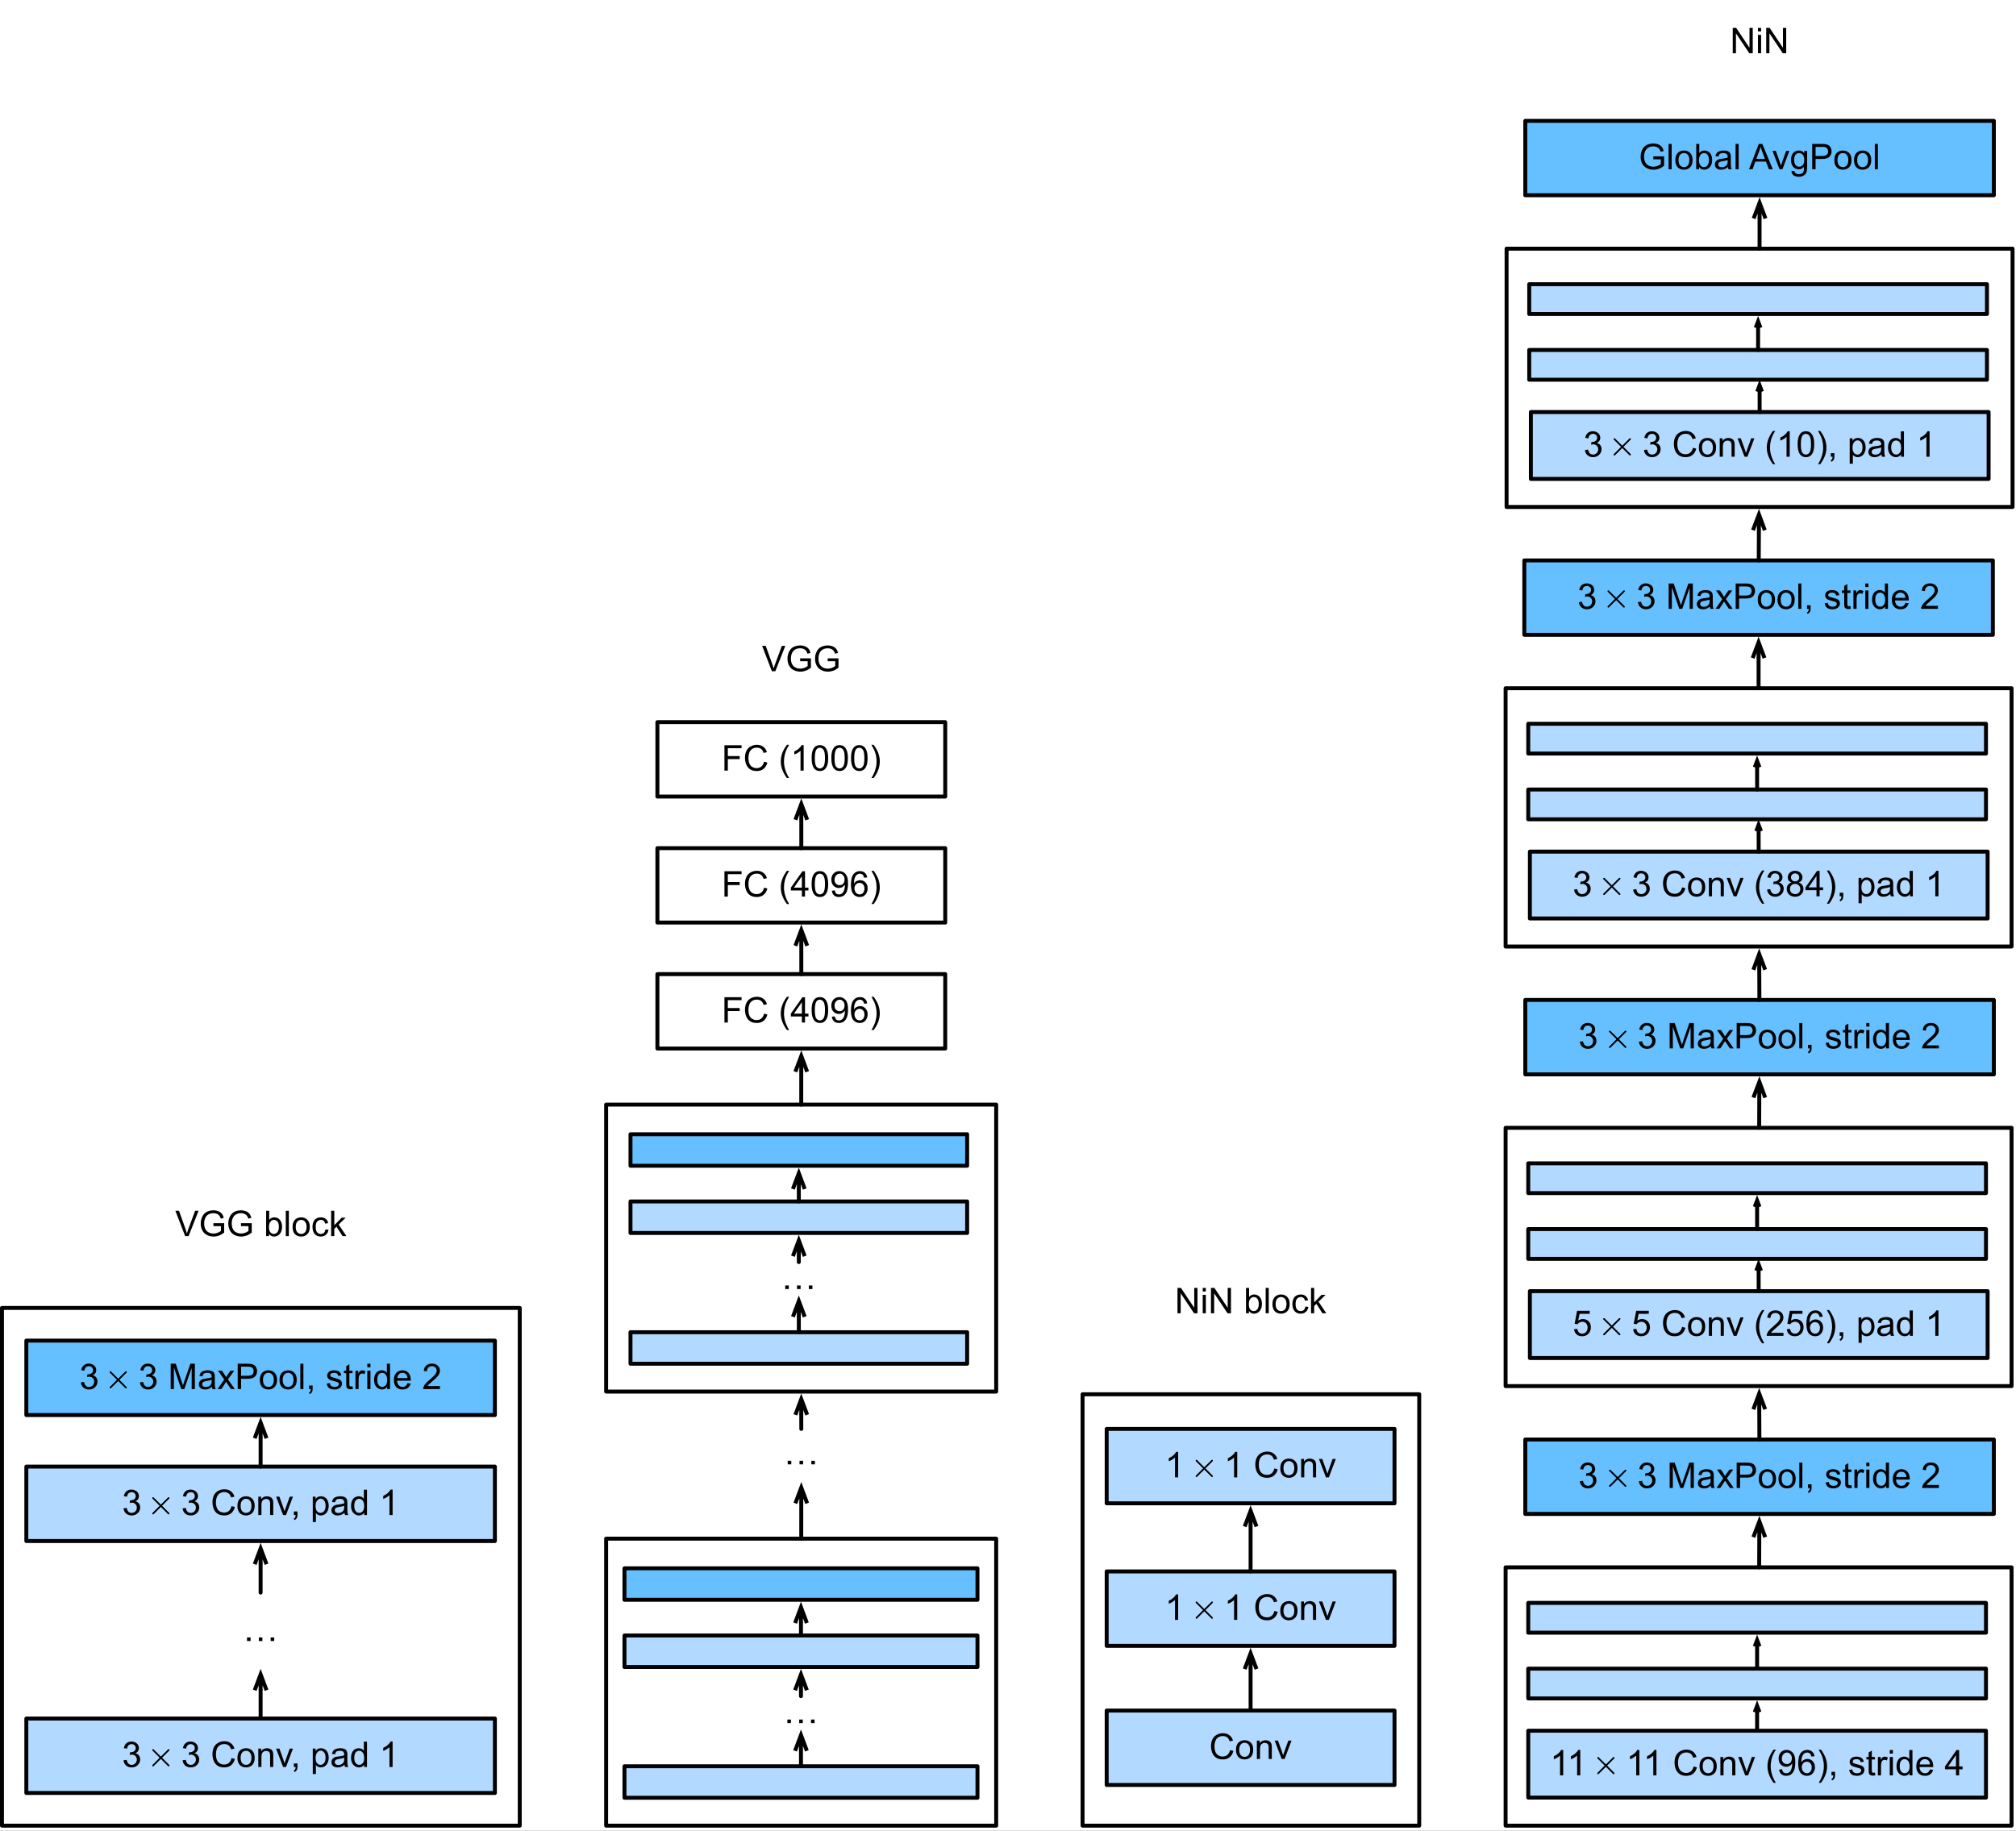 <?xml version="1.0" encoding="UTF-8"?>
<svg xmlns="http://www.w3.org/2000/svg" xmlns:xlink="http://www.w3.org/1999/xlink" width="512pt" height="465pt" viewBox="0 0 512 465" version="1.1" style="background-color:white">
<rect x="0" y="0" width="512" height="465" fill="#808080" stroke="none"/>
<rect width="512pt" height="465pt" fill="white"/>

<defs>
<g>
<symbol overflow="visible" id="glyph0-0">
<path style="stroke:none;" d="M 1.125 0 L 1.125 -5.625 L 5.625 -5.625 L 5.625 0 Z M 1.266 -0.141 L 5.484 -0.141 L 5.484 -5.484 L 1.266 -5.484 Z M 1.266 -0.141 "/>
</symbol>
<symbol overflow="visible" id="glyph0-1">
<path style="stroke:none;" d="M 5.297 -2.266 L 6.141 -2.047 C 5.961 -1.348 5.641 -0.812 5.172 -0.438 C 4.711 -0.07 4.145 0.109 3.469 0.109 C 2.781 0.109 2.219 -0.031 1.781 -0.312 C 1.344 -0.594 1.008 -1 0.781 -1.531 C 0.562 -2.07 0.453 -2.648 0.453 -3.266 C 0.453 -3.941 0.578 -4.531 0.828 -5.031 C 1.086 -5.531 1.453 -5.906 1.922 -6.156 C 2.398 -6.414 2.922 -6.547 3.484 -6.547 C 4.129 -6.547 4.672 -6.379 5.109 -6.047 C 5.555 -5.723 5.863 -5.266 6.031 -4.672 L 5.188 -4.484 C 5.039 -4.953 4.828 -5.289 4.547 -5.5 C 4.266 -5.719 3.906 -5.828 3.469 -5.828 C 2.977 -5.828 2.566 -5.707 2.234 -5.469 C 1.898 -5.227 1.664 -4.906 1.531 -4.5 C 1.395 -4.102 1.328 -3.695 1.328 -3.281 C 1.328 -2.727 1.406 -2.242 1.562 -1.828 C 1.727 -1.422 1.977 -1.117 2.312 -0.922 C 2.645 -0.723 3.008 -0.625 3.406 -0.625 C 3.883 -0.625 4.285 -0.758 4.609 -1.031 C 4.941 -1.312 5.172 -1.723 5.297 -2.266 Z M 5.297 -2.266 "/>
</symbol>
<symbol overflow="visible" id="glyph0-2">
<path style="stroke:none;" d="M 0.297 -2.328 C 0.297 -3.191 0.535 -3.832 1.016 -4.25 C 1.422 -4.594 1.91 -4.766 2.484 -4.766 C 3.129 -4.766 3.656 -4.555 4.062 -4.141 C 4.469 -3.723 4.672 -3.145 4.672 -2.406 C 4.672 -1.801 4.578 -1.328 4.391 -0.984 C 4.211 -0.641 3.953 -0.367 3.609 -0.172 C 3.266 0.016 2.891 0.109 2.484 0.109 C 1.828 0.109 1.297 -0.098 0.891 -0.516 C 0.492 -0.941 0.297 -1.547 0.297 -2.328 Z M 1.109 -2.328 C 1.109 -1.734 1.238 -1.285 1.5 -0.984 C 1.758 -0.691 2.086 -0.547 2.484 -0.547 C 2.879 -0.547 3.207 -0.691 3.469 -0.984 C 3.727 -1.285 3.859 -1.742 3.859 -2.359 C 3.859 -2.93 3.727 -3.367 3.469 -3.672 C 3.207 -3.973 2.879 -4.125 2.484 -4.125 C 2.086 -4.125 1.758 -3.973 1.5 -3.672 C 1.238 -3.379 1.109 -2.93 1.109 -2.328 Z M 1.109 -2.328 "/>
</symbol>
<symbol overflow="visible" id="glyph0-3">
<path style="stroke:none;" d="M 0.594 0 L 0.594 -4.672 L 1.312 -4.672 L 1.312 -4 C 1.645 -4.508 2.141 -4.766 2.797 -4.766 C 3.078 -4.766 3.332 -4.711 3.562 -4.609 C 3.801 -4.516 3.977 -4.383 4.094 -4.219 C 4.207 -4.062 4.289 -3.867 4.344 -3.641 C 4.375 -3.492 4.391 -3.238 4.391 -2.875 L 4.391 0 L 3.594 0 L 3.594 -2.844 C 3.594 -3.164 3.562 -3.406 3.5 -3.562 C 3.438 -3.719 3.328 -3.844 3.172 -3.938 C 3.016 -4.039 2.832 -4.094 2.625 -4.094 C 2.289 -4.094 2 -3.984 1.75 -3.766 C 1.508 -3.555 1.391 -3.148 1.391 -2.547 L 1.391 0 Z M 0.594 0 "/>
</symbol>
<symbol overflow="visible" id="glyph0-4">
<path style="stroke:none;" d="M 1.891 0 L 0.109 -4.672 L 0.953 -4.672 L 1.953 -1.875 C 2.055 -1.57 2.156 -1.258 2.25 -0.938 C 2.32 -1.176 2.422 -1.469 2.547 -1.812 L 3.578 -4.672 L 4.391 -4.672 L 2.625 0 Z M 1.891 0 "/>
</symbol>
<symbol overflow="visible" id="glyph0-5">
<path style="stroke:none;" d="M 0.688 0 L 0.688 -6.438 L 1.562 -6.438 L 4.938 -1.391 L 4.938 -6.438 L 5.766 -6.438 L 5.766 0 L 4.891 0 L 1.5 -5.062 L 1.5 0 Z M 0.688 0 "/>
</symbol>
<symbol overflow="visible" id="glyph0-6">
<path style="stroke:none;" d="M 0.594 -5.531 L 0.594 -6.438 L 1.391 -6.438 L 1.391 -5.531 Z M 0.594 0 L 0.594 -4.672 L 1.391 -4.672 L 1.391 0 Z M 0.594 0 "/>
</symbol>
<symbol overflow="visible" id="glyph0-7">
<path style="stroke:none;" d=""/>
</symbol>
<symbol overflow="visible" id="glyph0-8">
<path style="stroke:none;" d="M 1.328 0 L 0.594 0 L 0.594 -6.438 L 1.375 -6.438 L 1.375 -4.141 C 1.707 -4.555 2.133 -4.766 2.656 -4.766 C 2.945 -4.766 3.219 -4.707 3.469 -4.594 C 3.727 -4.477 3.941 -4.316 4.109 -4.109 C 4.273 -3.898 4.406 -3.645 4.5 -3.344 C 4.594 -3.051 4.641 -2.738 4.641 -2.406 C 4.641 -1.602 4.441 -0.984 4.047 -0.547 C 3.648 -0.109 3.176 0.109 2.625 0.109 C 2.07 0.109 1.641 -0.117 1.328 -0.578 Z M 1.312 -2.375 C 1.312 -1.812 1.391 -1.406 1.547 -1.156 C 1.797 -0.75 2.129 -0.547 2.547 -0.547 C 2.898 -0.547 3.203 -0.695 3.453 -1 C 3.703 -1.301 3.828 -1.75 3.828 -2.344 C 3.828 -2.945 3.707 -3.395 3.469 -3.688 C 3.227 -3.977 2.938 -4.125 2.594 -4.125 C 2.238 -4.125 1.938 -3.973 1.688 -3.672 C 1.438 -3.367 1.312 -2.938 1.312 -2.375 Z M 1.312 -2.375 "/>
</symbol>
<symbol overflow="visible" id="glyph0-9">
<path style="stroke:none;" d="M 0.578 0 L 0.578 -6.438 L 1.359 -6.438 L 1.359 0 Z M 0.578 0 "/>
</symbol>
<symbol overflow="visible" id="glyph0-10">
<path style="stroke:none;" d="M 3.641 -1.703 L 4.422 -1.609 C 4.336 -1.066 4.117 -0.645 3.766 -0.344 C 3.41 -0.039 2.977 0.109 2.469 0.109 C 1.832 0.109 1.32 -0.098 0.938 -0.516 C 0.551 -0.93 0.359 -1.531 0.359 -2.312 C 0.359 -2.82 0.441 -3.266 0.609 -3.641 C 0.773 -4.016 1.023 -4.297 1.359 -4.484 C 1.703 -4.672 2.078 -4.766 2.484 -4.766 C 2.984 -4.766 3.395 -4.633 3.719 -4.375 C 4.039 -4.125 4.25 -3.766 4.344 -3.297 L 3.578 -3.172 C 3.504 -3.484 3.375 -3.719 3.188 -3.875 C 3 -4.039 2.773 -4.125 2.516 -4.125 C 2.109 -4.125 1.781 -3.977 1.531 -3.688 C 1.289 -3.406 1.172 -2.957 1.172 -2.344 C 1.172 -1.707 1.289 -1.25 1.531 -0.969 C 1.77 -0.688 2.082 -0.547 2.469 -0.547 C 2.781 -0.547 3.039 -0.641 3.25 -0.828 C 3.457 -1.016 3.586 -1.305 3.641 -1.703 Z M 3.641 -1.703 "/>
</symbol>
<symbol overflow="visible" id="glyph0-11">
<path style="stroke:none;" d="M 0.594 0 L 0.594 -6.438 L 1.391 -6.438 L 1.391 -2.766 L 3.266 -4.672 L 4.281 -4.672 L 2.5 -2.938 L 4.469 0 L 3.484 0 L 1.953 -2.391 L 1.391 -1.844 L 1.391 0 Z M 0.594 0 "/>
</symbol>
<symbol overflow="visible" id="glyph0-12">
<path style="stroke:none;" d="M 3.359 0 L 2.562 0 L 2.562 -5.047 C 2.375 -4.859 2.125 -4.672 1.812 -4.484 C 1.5 -4.305 1.223 -4.176 0.984 -4.094 L 0.984 -4.859 C 1.422 -5.055 1.805 -5.301 2.141 -5.594 C 2.473 -5.895 2.707 -6.188 2.844 -6.469 L 3.359 -6.469 Z M 3.359 0 "/>
</symbol>
<symbol overflow="visible" id="glyph0-13">
<path style="stroke:none;" d="M 2.109 1.891 C 1.672 1.336 1.301 0.695 1 -0.031 C 0.695 -0.77 0.547 -1.535 0.547 -2.328 C 0.547 -3.023 0.66 -3.695 0.891 -4.344 C 1.148 -5.082 1.555 -5.816 2.109 -6.547 L 2.672 -6.547 C 2.316 -5.941 2.082 -5.508 1.969 -5.25 C 1.789 -4.844 1.648 -4.422 1.547 -3.984 C 1.422 -3.43 1.359 -2.879 1.359 -2.328 C 1.359 -0.922 1.797 0.484 2.672 1.891 Z M 2.109 1.891 "/>
</symbol>
<symbol overflow="visible" id="glyph0-14">
<path style="stroke:none;" d="M 0.5 -1.484 L 1.25 -1.562 C 1.312 -1.207 1.43 -0.945 1.609 -0.781 C 1.797 -0.625 2.035 -0.547 2.328 -0.547 C 2.566 -0.547 2.773 -0.598 2.953 -0.703 C 3.141 -0.816 3.289 -0.969 3.406 -1.156 C 3.531 -1.344 3.629 -1.594 3.703 -1.906 C 3.785 -2.219 3.828 -2.539 3.828 -2.875 C 3.828 -2.906 3.82 -2.957 3.812 -3.031 C 3.656 -2.781 3.441 -2.578 3.172 -2.422 C 2.898 -2.266 2.602 -2.188 2.281 -2.188 C 1.75 -2.188 1.297 -2.379 0.922 -2.766 C 0.555 -3.148 0.375 -3.66 0.375 -4.297 C 0.375 -4.953 0.566 -5.477 0.953 -5.875 C 1.336 -6.27 1.82 -6.469 2.406 -6.469 C 2.82 -6.469 3.203 -6.352 3.547 -6.125 C 3.891 -5.906 4.148 -5.586 4.328 -5.172 C 4.516 -4.754 4.609 -4.148 4.609 -3.359 C 4.609 -2.535 4.52 -1.879 4.344 -1.391 C 4.164 -0.898 3.898 -0.523 3.547 -0.266 C 3.191 -0.016 2.773 0.109 2.297 0.109 C 1.797 0.109 1.383 -0.031 1.062 -0.312 C 0.75 -0.594 0.562 -0.984 0.5 -1.484 Z M 3.734 -4.328 C 3.734 -4.785 3.609 -5.145 3.359 -5.406 C 3.117 -5.676 2.832 -5.812 2.5 -5.812 C 2.145 -5.812 1.836 -5.664 1.578 -5.375 C 1.316 -5.094 1.188 -4.723 1.188 -4.266 C 1.188 -3.859 1.305 -3.523 1.547 -3.266 C 1.797 -3.016 2.102 -2.891 2.469 -2.891 C 2.844 -2.891 3.145 -3.016 3.375 -3.266 C 3.613 -3.523 3.734 -3.879 3.734 -4.328 Z M 3.734 -4.328 "/>
</symbol>
<symbol overflow="visible" id="glyph0-15">
<path style="stroke:none;" d="M 4.484 -4.859 L 3.688 -4.797 C 3.625 -5.109 3.523 -5.336 3.391 -5.484 C 3.18 -5.703 2.922 -5.812 2.609 -5.812 C 2.348 -5.812 2.125 -5.742 1.938 -5.609 C 1.688 -5.422 1.488 -5.156 1.344 -4.812 C 1.207 -4.469 1.133 -3.973 1.125 -3.328 C 1.312 -3.609 1.539 -3.816 1.812 -3.953 C 2.094 -4.098 2.383 -4.172 2.688 -4.172 C 3.219 -4.172 3.664 -3.977 4.031 -3.594 C 4.406 -3.207 4.594 -2.707 4.594 -2.094 C 4.594 -1.688 4.504 -1.305 4.328 -0.953 C 4.148 -0.609 3.91 -0.344 3.609 -0.156 C 3.305 0.02 2.961 0.109 2.578 0.109 C 1.922 0.109 1.383 -0.129 0.969 -0.609 C 0.551 -1.098 0.344 -1.898 0.344 -3.016 C 0.344 -4.254 0.57 -5.16 1.031 -5.734 C 1.426 -6.223 1.969 -6.469 2.656 -6.469 C 3.156 -6.469 3.566 -6.32 3.891 -6.031 C 4.211 -5.75 4.41 -5.359 4.484 -4.859 Z M 1.25 -2.094 C 1.25 -1.812 1.305 -1.547 1.422 -1.297 C 1.535 -1.055 1.695 -0.867 1.906 -0.734 C 2.113 -0.609 2.332 -0.547 2.562 -0.547 C 2.895 -0.547 3.18 -0.676 3.422 -0.938 C 3.66 -1.207 3.781 -1.578 3.781 -2.047 C 3.781 -2.492 3.66 -2.844 3.422 -3.094 C 3.191 -3.352 2.895 -3.484 2.531 -3.484 C 2.176 -3.484 1.875 -3.352 1.625 -3.094 C 1.375 -2.844 1.25 -2.508 1.25 -2.094 Z M 1.25 -2.094 "/>
</symbol>
<symbol overflow="visible" id="glyph0-16">
<path style="stroke:none;" d="M 1.109 1.891 L 0.547 1.891 C 1.422 0.484 1.859 -0.922 1.859 -2.328 C 1.859 -2.879 1.797 -3.426 1.672 -3.969 C 1.566 -4.406 1.426 -4.828 1.25 -5.234 C 1.133 -5.492 0.898 -5.93 0.547 -6.547 L 1.109 -6.547 C 1.66 -5.816 2.066 -5.082 2.328 -4.344 C 2.555 -3.695 2.672 -3.023 2.672 -2.328 C 2.672 -1.535 2.52 -0.77 2.219 -0.031 C 1.914 0.695 1.547 1.336 1.109 1.891 Z M 1.109 1.891 "/>
</symbol>
<symbol overflow="visible" id="glyph0-17">
<path style="stroke:none;" d="M 0.797 0 L 0.797 -0.906 L 1.703 -0.906 L 1.703 0 C 1.703 0.332 1.641 0.598 1.516 0.797 C 1.398 1.004 1.219 1.164 0.969 1.281 L 0.75 0.938 C 0.914 0.863 1.035 0.754 1.109 0.609 C 1.191 0.473 1.238 0.27 1.25 0 Z M 0.797 0 "/>
</symbol>
<symbol overflow="visible" id="glyph0-18">
<path style="stroke:none;" d="M 0.281 -1.391 L 1.062 -1.516 C 1.102 -1.203 1.223 -0.961 1.422 -0.797 C 1.629 -0.629 1.91 -0.547 2.266 -0.547 C 2.629 -0.547 2.898 -0.617 3.078 -0.766 C 3.254 -0.91 3.344 -1.082 3.344 -1.281 C 3.344 -1.469 3.266 -1.609 3.109 -1.703 C 2.992 -1.773 2.723 -1.867 2.297 -1.984 C 1.711 -2.129 1.305 -2.254 1.078 -2.359 C 0.859 -2.461 0.691 -2.609 0.578 -2.797 C 0.461 -2.984 0.406 -3.191 0.406 -3.422 C 0.406 -3.629 0.453 -3.82 0.547 -4 C 0.641 -4.176 0.77 -4.328 0.938 -4.453 C 1.062 -4.535 1.227 -4.609 1.438 -4.672 C 1.656 -4.734 1.883 -4.766 2.125 -4.766 C 2.488 -4.766 2.805 -4.711 3.078 -4.609 C 3.359 -4.504 3.566 -4.363 3.703 -4.188 C 3.836 -4.008 3.93 -3.77 3.984 -3.469 L 3.203 -3.359 C 3.172 -3.598 3.066 -3.785 2.891 -3.922 C 2.723 -4.055 2.488 -4.125 2.188 -4.125 C 1.82 -4.125 1.562 -4.062 1.406 -3.938 C 1.25 -3.82 1.172 -3.68 1.172 -3.516 C 1.172 -3.41 1.203 -3.32 1.266 -3.25 C 1.328 -3.156 1.43 -3.082 1.578 -3.031 C 1.648 -3 1.879 -2.93 2.266 -2.828 C 2.828 -2.68 3.219 -2.562 3.438 -2.469 C 3.664 -2.375 3.844 -2.234 3.969 -2.047 C 4.094 -1.867 4.156 -1.645 4.156 -1.375 C 4.156 -1.102 4.078 -0.852 3.922 -0.625 C 3.766 -0.395 3.539 -0.211 3.25 -0.078 C 2.969 0.047 2.641 0.109 2.266 0.109 C 1.66 0.109 1.195 -0.016 0.875 -0.266 C 0.562 -0.523 0.363 -0.898 0.281 -1.391 Z M 0.281 -1.391 "/>
</symbol>
<symbol overflow="visible" id="glyph0-19">
<path style="stroke:none;" d="M 2.328 -0.703 L 2.438 -0.016 C 2.207 0.035 2.008 0.062 1.844 0.062 C 1.551 0.062 1.328 0.016 1.172 -0.078 C 1.016 -0.172 0.898 -0.289 0.828 -0.438 C 0.766 -0.582 0.734 -0.891 0.734 -1.359 L 0.734 -4.047 L 0.156 -4.047 L 0.156 -4.672 L 0.734 -4.672 L 0.734 -5.828 L 1.531 -6.297 L 1.531 -4.672 L 2.328 -4.672 L 2.328 -4.047 L 1.531 -4.047 L 1.531 -1.328 C 1.531 -1.098 1.539 -0.953 1.562 -0.891 C 1.594 -0.828 1.641 -0.773 1.703 -0.734 C 1.766 -0.691 1.852 -0.672 1.969 -0.672 C 2.062 -0.672 2.18 -0.68 2.328 -0.703 Z M 2.328 -0.703 "/>
</symbol>
<symbol overflow="visible" id="glyph0-20">
<path style="stroke:none;" d="M 0.578 0 L 0.578 -4.672 L 1.297 -4.672 L 1.297 -3.953 C 1.473 -4.285 1.641 -4.504 1.797 -4.609 C 1.953 -4.711 2.125 -4.766 2.312 -4.766 C 2.57 -4.766 2.844 -4.68 3.125 -4.516 L 2.844 -3.781 C 2.656 -3.895 2.461 -3.953 2.266 -3.953 C 2.098 -3.953 1.941 -3.898 1.797 -3.797 C 1.66 -3.691 1.562 -3.547 1.5 -3.359 C 1.414 -3.078 1.375 -2.77 1.375 -2.438 L 1.375 0 Z M 0.578 0 "/>
</symbol>
<symbol overflow="visible" id="glyph0-21">
<path style="stroke:none;" d="M 3.625 0 L 3.625 -0.594 C 3.32 -0.125 2.883 0.109 2.312 0.109 C 1.945 0.109 1.609 0.004 1.297 -0.203 C 0.984 -0.41 0.738 -0.695 0.562 -1.062 C 0.395 -1.426 0.312 -1.848 0.312 -2.328 C 0.312 -2.797 0.391 -3.219 0.547 -3.594 C 0.703 -3.977 0.93 -4.27 1.234 -4.469 C 1.547 -4.664 1.895 -4.766 2.281 -4.766 C 2.562 -4.766 2.812 -4.707 3.031 -4.594 C 3.25 -4.477 3.426 -4.32 3.562 -4.125 L 3.562 -6.438 L 4.359 -6.438 L 4.359 0 Z M 1.125 -2.328 C 1.125 -1.734 1.25 -1.285 1.5 -0.984 C 1.75 -0.691 2.047 -0.547 2.391 -0.547 C 2.734 -0.547 3.023 -0.688 3.266 -0.969 C 3.516 -1.25 3.641 -1.68 3.641 -2.266 C 3.641 -2.898 3.516 -3.367 3.266 -3.672 C 3.016 -3.973 2.711 -4.125 2.359 -4.125 C 2.004 -4.125 1.707 -3.977 1.469 -3.688 C 1.238 -3.395 1.125 -2.941 1.125 -2.328 Z M 1.125 -2.328 "/>
</symbol>
<symbol overflow="visible" id="glyph0-22">
<path style="stroke:none;" d="M 3.781 -1.5 L 4.609 -1.406 C 4.473 -0.926 4.227 -0.551 3.875 -0.281 C 3.531 -0.02 3.086 0.109 2.547 0.109 C 1.867 0.109 1.328 -0.098 0.922 -0.516 C 0.523 -0.941 0.328 -1.535 0.328 -2.297 C 0.328 -3.078 0.531 -3.68 0.938 -4.109 C 1.344 -4.547 1.867 -4.766 2.516 -4.766 C 3.141 -4.766 3.645 -4.551 4.031 -4.125 C 4.426 -3.707 4.625 -3.113 4.625 -2.344 C 4.625 -2.289 4.625 -2.219 4.625 -2.125 L 1.141 -2.125 C 1.172 -1.613 1.316 -1.223 1.578 -0.953 C 1.836 -0.68 2.164 -0.547 2.562 -0.547 C 2.852 -0.547 3.098 -0.617 3.297 -0.766 C 3.504 -0.922 3.664 -1.164 3.781 -1.5 Z M 1.188 -2.781 L 3.797 -2.781 C 3.766 -3.176 3.664 -3.473 3.5 -3.672 C 3.25 -3.973 2.922 -4.125 2.516 -4.125 C 2.148 -4.125 1.844 -4 1.594 -3.75 C 1.352 -3.508 1.219 -3.188 1.188 -2.781 Z M 1.188 -2.781 "/>
</symbol>
<symbol overflow="visible" id="glyph0-23">
<path style="stroke:none;" d="M 2.906 0 L 2.906 -1.547 L 0.109 -1.547 L 0.109 -2.266 L 3.047 -6.438 L 3.703 -6.438 L 3.703 -2.266 L 4.578 -2.266 L 4.578 -1.547 L 3.703 -1.547 L 3.703 0 Z M 2.906 -2.266 L 2.906 -5.172 L 0.891 -2.266 Z M 2.906 -2.266 "/>
</symbol>
<symbol overflow="visible" id="glyph0-24">
<path style="stroke:none;" d="M 0.375 -1.703 L 1.172 -1.812 C 1.266 -1.363 1.414 -1.039 1.625 -0.844 C 1.844 -0.645 2.113 -0.547 2.438 -0.547 C 2.801 -0.547 3.109 -0.672 3.359 -0.922 C 3.617 -1.18 3.75 -1.504 3.75 -1.891 C 3.75 -2.254 3.629 -2.551 3.391 -2.781 C 3.16 -3.02 2.863 -3.141 2.5 -3.141 C 2.344 -3.141 2.156 -3.109 1.938 -3.047 L 2.031 -3.75 C 2.082 -3.738 2.125 -3.734 2.156 -3.734 C 2.488 -3.734 2.789 -3.82 3.062 -4 C 3.332 -4.176 3.469 -4.445 3.469 -4.812 C 3.469 -5.102 3.367 -5.344 3.172 -5.531 C 2.973 -5.719 2.719 -5.812 2.406 -5.812 C 2.102 -5.812 1.848 -5.711 1.641 -5.516 C 1.441 -5.328 1.312 -5.039 1.25 -4.656 L 0.453 -4.797 C 0.555 -5.328 0.773 -5.738 1.109 -6.031 C 1.453 -6.32 1.879 -6.469 2.391 -6.469 C 2.742 -6.469 3.066 -6.391 3.359 -6.234 C 3.66 -6.086 3.891 -5.883 4.047 -5.625 C 4.203 -5.363 4.281 -5.086 4.281 -4.797 C 4.281 -4.516 4.203 -4.258 4.047 -4.031 C 3.898 -3.801 3.68 -3.617 3.391 -3.484 C 3.773 -3.398 4.07 -3.219 4.281 -2.938 C 4.488 -2.664 4.594 -2.32 4.594 -1.906 C 4.594 -1.344 4.383 -0.863 3.969 -0.469 C 3.562 -0.082 3.047 0.109 2.422 0.109 C 1.859 0.109 1.391 -0.055 1.016 -0.391 C 0.641 -0.723 0.426 -1.16 0.375 -1.703 Z M 0.375 -1.703 "/>
</symbol>
<symbol overflow="visible" id="glyph0-25">
<path style="stroke:none;" d="M 0.672 0 L 0.672 -6.438 L 1.953 -6.438 L 3.469 -1.875 C 3.613 -1.457 3.719 -1.141 3.781 -0.922 C 3.852 -1.16 3.969 -1.504 4.125 -1.953 L 5.672 -6.438 L 6.812 -6.438 L 6.812 0 L 6 0 L 6 -5.391 L 4.125 0 L 3.359 0 L 1.484 -5.484 L 1.484 0 Z M 0.672 0 "/>
</symbol>
<symbol overflow="visible" id="glyph0-26">
<path style="stroke:none;" d="M 3.641 -0.578 C 3.348 -0.328 3.066 -0.148 2.797 -0.047 C 2.523 0.055 2.234 0.109 1.922 0.109 C 1.41 0.109 1.016 -0.016 0.734 -0.266 C 0.461 -0.516 0.328 -0.836 0.328 -1.234 C 0.328 -1.461 0.379 -1.672 0.484 -1.859 C 0.586 -2.047 0.723 -2.195 0.891 -2.312 C 1.055 -2.426 1.242 -2.516 1.453 -2.578 C 1.609 -2.609 1.844 -2.645 2.156 -2.688 C 2.801 -2.758 3.273 -2.852 3.578 -2.969 C 3.578 -3.07 3.578 -3.141 3.578 -3.172 C 3.578 -3.492 3.504 -3.719 3.359 -3.844 C 3.148 -4.031 2.848 -4.125 2.453 -4.125 C 2.078 -4.125 1.801 -4.055 1.625 -3.922 C 1.445 -3.797 1.316 -3.566 1.234 -3.234 L 0.469 -3.328 C 0.531 -3.66 0.641 -3.926 0.797 -4.125 C 0.961 -4.332 1.195 -4.488 1.5 -4.594 C 1.812 -4.707 2.164 -4.766 2.562 -4.766 C 2.969 -4.766 3.289 -4.719 3.531 -4.625 C 3.781 -4.531 3.961 -4.41 4.078 -4.266 C 4.203 -4.129 4.285 -3.953 4.328 -3.734 C 4.359 -3.598 4.375 -3.359 4.375 -3.016 L 4.375 -1.953 C 4.375 -1.223 4.391 -0.758 4.422 -0.562 C 4.453 -0.363 4.52 -0.176 4.625 0 L 3.797 0 C 3.711 -0.164 3.66 -0.359 3.641 -0.578 Z M 3.578 -2.344 C 3.285 -2.227 2.852 -2.129 2.281 -2.047 C 1.957 -1.992 1.727 -1.938 1.594 -1.875 C 1.457 -1.82 1.352 -1.738 1.281 -1.625 C 1.207 -1.508 1.172 -1.383 1.172 -1.25 C 1.172 -1.039 1.25 -0.863 1.406 -0.719 C 1.562 -0.582 1.797 -0.516 2.109 -0.516 C 2.41 -0.516 2.68 -0.582 2.922 -0.719 C 3.16 -0.852 3.336 -1.035 3.453 -1.266 C 3.535 -1.441 3.578 -1.703 3.578 -2.047 Z M 3.578 -2.344 "/>
</symbol>
<symbol overflow="visible" id="glyph0-27">
<path style="stroke:none;" d="M 0.062 0 L 1.766 -2.422 L 0.188 -4.672 L 1.188 -4.672 L 1.906 -3.578 C 2.031 -3.367 2.133 -3.191 2.219 -3.047 C 2.352 -3.242 2.473 -3.414 2.578 -3.562 L 3.359 -4.672 L 4.312 -4.672 L 2.703 -2.469 L 4.438 0 L 3.469 0 L 2.5 -1.453 L 2.25 -1.844 L 1.031 0 Z M 0.062 0 "/>
</symbol>
<symbol overflow="visible" id="glyph0-28">
<path style="stroke:none;" d="M 0.688 0 L 0.688 -6.438 L 3.125 -6.438 C 3.551 -6.438 3.879 -6.414 4.109 -6.375 C 4.422 -6.32 4.68 -6.223 4.891 -6.078 C 5.109 -5.93 5.281 -5.723 5.406 -5.453 C 5.539 -5.191 5.609 -4.898 5.609 -4.578 C 5.609 -4.023 5.43 -3.562 5.078 -3.188 C 4.734 -2.812 4.109 -2.625 3.203 -2.625 L 1.547 -2.625 L 1.547 0 Z M 1.547 -3.375 L 3.219 -3.375 C 3.758 -3.375 4.145 -3.477 4.375 -3.688 C 4.613 -3.895 4.734 -4.18 4.734 -4.547 C 4.734 -4.816 4.664 -5.047 4.531 -5.234 C 4.395 -5.43 4.211 -5.562 3.984 -5.625 C 3.848 -5.664 3.582 -5.688 3.188 -5.688 L 1.547 -5.688 Z M 1.547 -3.375 "/>
</symbol>
<symbol overflow="visible" id="glyph0-29">
<path style="stroke:none;" d="M 4.531 -0.766 L 4.531 0 L 0.266 0 C 0.266 -0.188 0.297 -0.367 0.359 -0.547 C 0.473 -0.836 0.648 -1.125 0.891 -1.406 C 1.129 -1.688 1.473 -2.008 1.922 -2.375 C 2.617 -2.957 3.086 -3.414 3.328 -3.75 C 3.578 -4.082 3.703 -4.398 3.703 -4.703 C 3.703 -5.016 3.586 -5.273 3.359 -5.484 C 3.141 -5.703 2.852 -5.812 2.5 -5.812 C 2.113 -5.812 1.805 -5.695 1.578 -5.469 C 1.348 -5.238 1.234 -4.922 1.234 -4.516 L 0.422 -4.609 C 0.473 -5.211 0.68 -5.672 1.047 -5.984 C 1.41 -6.305 1.898 -6.469 2.516 -6.469 C 3.129 -6.469 3.613 -6.297 3.969 -5.953 C 4.332 -5.609 4.516 -5.188 4.516 -4.688 C 4.516 -4.426 4.461 -4.172 4.359 -3.922 C 4.254 -3.672 4.078 -3.406 3.828 -3.125 C 3.586 -2.852 3.188 -2.477 2.625 -2 C 2.145 -1.602 1.836 -1.332 1.703 -1.188 C 1.566 -1.039 1.457 -0.898 1.375 -0.766 Z M 4.531 -0.766 "/>
</symbol>
<symbol overflow="visible" id="glyph0-30">
<path style="stroke:none;" d="M 0.375 -1.688 L 1.203 -1.766 C 1.266 -1.359 1.406 -1.051 1.625 -0.844 C 1.852 -0.645 2.125 -0.547 2.438 -0.547 C 2.82 -0.547 3.145 -0.688 3.406 -0.969 C 3.676 -1.258 3.812 -1.641 3.812 -2.109 C 3.812 -2.566 3.68 -2.926 3.422 -3.188 C 3.172 -3.445 2.844 -3.578 2.438 -3.578 C 2.176 -3.578 1.941 -3.516 1.734 -3.391 C 1.535 -3.273 1.375 -3.129 1.25 -2.953 L 0.516 -3.047 L 1.141 -6.359 L 4.344 -6.359 L 4.344 -5.594 L 1.766 -5.594 L 1.422 -3.875 C 1.805 -4.133 2.211 -4.266 2.641 -4.266 C 3.203 -4.266 3.676 -4.07 4.062 -3.688 C 4.445 -3.301 4.641 -2.801 4.641 -2.188 C 4.641 -1.602 4.473 -1.098 4.141 -0.672 C 3.723 -0.148 3.156 0.109 2.438 0.109 C 1.852 0.109 1.375 -0.051 1 -0.375 C 0.633 -0.707 0.426 -1.145 0.375 -1.688 Z M 0.375 -1.688 "/>
</symbol>
<symbol overflow="visible" id="glyph0-31">
<path style="stroke:none;" d="M 0.594 1.781 L 0.594 -4.672 L 1.312 -4.672 L 1.312 -4.062 C 1.477 -4.301 1.664 -4.477 1.875 -4.594 C 2.094 -4.707 2.359 -4.766 2.672 -4.766 C 3.066 -4.766 3.414 -4.66 3.719 -4.453 C 4.02 -4.254 4.25 -3.969 4.406 -3.594 C 4.562 -3.219 4.641 -2.812 4.641 -2.375 C 4.641 -1.895 4.551 -1.461 4.375 -1.078 C 4.207 -0.691 3.961 -0.395 3.641 -0.188 C 3.316 0.008 2.973 0.109 2.609 0.109 C 2.348 0.109 2.113 0.051 1.906 -0.062 C 1.695 -0.176 1.523 -0.316 1.391 -0.484 L 1.391 1.781 Z M 1.312 -2.312 C 1.312 -1.707 1.43 -1.258 1.672 -0.969 C 1.922 -0.688 2.219 -0.547 2.562 -0.547 C 2.906 -0.547 3.203 -0.691 3.453 -0.984 C 3.711 -1.285 3.844 -1.75 3.844 -2.375 C 3.844 -2.969 3.719 -3.41 3.469 -3.703 C 3.227 -4.004 2.938 -4.156 2.594 -4.156 C 2.258 -4.156 1.961 -3.992 1.703 -3.672 C 1.441 -3.359 1.312 -2.906 1.312 -2.312 Z M 1.312 -2.312 "/>
</symbol>
<symbol overflow="visible" id="glyph0-32">
<path style="stroke:none;" d="M 1.594 -3.5 C 1.258 -3.613 1.016 -3.781 0.859 -4 C 0.703 -4.227 0.625 -4.5 0.625 -4.812 C 0.625 -5.281 0.789 -5.672 1.125 -5.984 C 1.469 -6.305 1.914 -6.469 2.469 -6.469 C 3.031 -6.469 3.484 -6.301 3.828 -5.969 C 4.172 -5.645 4.344 -5.25 4.344 -4.781 C 4.344 -4.488 4.266 -4.227 4.109 -4 C 3.953 -3.781 3.711 -3.613 3.391 -3.5 C 3.785 -3.363 4.086 -3.148 4.297 -2.859 C 4.504 -2.578 4.609 -2.238 4.609 -1.844 C 4.609 -1.289 4.41 -0.828 4.016 -0.453 C 3.629 -0.078 3.117 0.109 2.484 0.109 C 1.848 0.109 1.332 -0.078 0.938 -0.453 C 0.551 -0.828 0.359 -1.297 0.359 -1.859 C 0.359 -2.273 0.461 -2.625 0.672 -2.906 C 0.891 -3.195 1.195 -3.395 1.594 -3.5 Z M 1.438 -4.828 C 1.438 -4.523 1.531 -4.273 1.719 -4.078 C 1.914 -3.891 2.172 -3.797 2.484 -3.797 C 2.797 -3.797 3.047 -3.891 3.234 -4.078 C 3.43 -4.273 3.531 -4.516 3.531 -4.797 C 3.531 -5.078 3.43 -5.316 3.234 -5.516 C 3.035 -5.711 2.785 -5.812 2.484 -5.812 C 2.18 -5.812 1.93 -5.711 1.734 -5.516 C 1.535 -5.328 1.438 -5.098 1.438 -4.828 Z M 1.172 -1.859 C 1.172 -1.629 1.223 -1.41 1.328 -1.203 C 1.441 -0.992 1.602 -0.832 1.812 -0.719 C 2.02 -0.602 2.25 -0.547 2.5 -0.547 C 2.875 -0.547 3.18 -0.664 3.422 -0.906 C 3.672 -1.145 3.797 -1.453 3.797 -1.828 C 3.797 -2.211 3.672 -2.531 3.422 -2.781 C 3.172 -3.031 2.852 -3.156 2.469 -3.156 C 2.094 -3.156 1.781 -3.031 1.531 -2.781 C 1.289 -2.531 1.172 -2.223 1.172 -1.859 Z M 1.172 -1.859 "/>
</symbol>
<symbol overflow="visible" id="glyph0-33">
<path style="stroke:none;" d="M 0.375 -3.172 C 0.375 -3.93 0.453 -4.547 0.609 -5.016 C 0.766 -5.484 0.992 -5.844 1.297 -6.094 C 1.609 -6.344 2 -6.469 2.469 -6.469 C 2.82 -6.469 3.129 -6.395 3.391 -6.25 C 3.648 -6.113 3.863 -5.914 4.031 -5.656 C 4.195 -5.395 4.328 -5.078 4.422 -4.703 C 4.523 -4.328 4.578 -3.816 4.578 -3.172 C 4.578 -2.422 4.5 -1.812 4.344 -1.344 C 4.188 -0.883 3.953 -0.523 3.641 -0.266 C 3.336 -0.016 2.945 0.109 2.469 0.109 C 1.852 0.109 1.367 -0.113 1.016 -0.562 C 0.586 -1.094 0.375 -1.961 0.375 -3.172 Z M 1.188 -3.172 C 1.188 -2.117 1.305 -1.414 1.547 -1.062 C 1.797 -0.719 2.102 -0.547 2.469 -0.547 C 2.832 -0.547 3.141 -0.719 3.391 -1.062 C 3.641 -1.414 3.766 -2.117 3.766 -3.172 C 3.766 -4.234 3.641 -4.938 3.391 -5.281 C 3.141 -5.633 2.832 -5.812 2.469 -5.812 C 2.102 -5.812 1.812 -5.66 1.594 -5.359 C 1.32 -4.961 1.188 -4.234 1.188 -3.172 Z M 1.188 -3.172 "/>
</symbol>
<symbol overflow="visible" id="glyph0-34">
<path style="stroke:none;" d="M 3.703 -2.531 L 3.703 -3.281 L 6.438 -3.281 L 6.438 -0.891 C 6.02 -0.555 5.586 -0.305 5.141 -0.141 C 4.691 0.023 4.234 0.109 3.766 0.109 C 3.141 0.109 2.566 -0.023 2.047 -0.297 C 1.523 -0.566 1.133 -0.957 0.875 -1.469 C 0.613 -1.977 0.484 -2.551 0.484 -3.188 C 0.484 -3.812 0.613 -4.395 0.875 -4.938 C 1.133 -5.488 1.508 -5.895 2 -6.156 C 2.5 -6.414 3.066 -6.547 3.703 -6.547 C 4.172 -6.547 4.594 -6.469 4.969 -6.312 C 5.344 -6.164 5.633 -5.957 5.844 -5.688 C 6.062 -5.426 6.227 -5.078 6.344 -4.641 L 5.578 -4.438 C 5.473 -4.758 5.348 -5.016 5.203 -5.203 C 5.066 -5.391 4.863 -5.539 4.594 -5.656 C 4.332 -5.77 4.035 -5.828 3.703 -5.828 C 3.316 -5.828 2.977 -5.766 2.688 -5.641 C 2.406 -5.523 2.176 -5.367 2 -5.172 C 1.832 -4.984 1.703 -4.773 1.609 -4.547 C 1.441 -4.141 1.359 -3.707 1.359 -3.25 C 1.359 -2.664 1.457 -2.18 1.656 -1.797 C 1.852 -1.41 2.141 -1.125 2.516 -0.938 C 2.891 -0.75 3.289 -0.656 3.719 -0.656 C 4.094 -0.656 4.453 -0.723 4.797 -0.859 C 5.148 -1.004 5.422 -1.16 5.609 -1.328 L 5.609 -2.531 Z M 3.703 -2.531 "/>
</symbol>
<symbol overflow="visible" id="glyph0-35">
<path style="stroke:none;" d="M -0.016 0 L 2.469 -6.438 L 3.375 -6.438 L 6.016 0 L 5.047 0 L 4.297 -1.953 L 1.594 -1.953 L 0.891 0 Z M 1.844 -2.641 L 4.031 -2.641 L 3.359 -4.438 C 3.148 -4.977 3 -5.422 2.906 -5.766 C 2.82 -5.348 2.703 -4.938 2.547 -4.531 Z M 1.844 -2.641 "/>
</symbol>
<symbol overflow="visible" id="glyph0-36">
<path style="stroke:none;" d="M 0.453 0.391 L 1.219 0.5 C 1.25 0.738 1.336 0.91 1.484 1.016 C 1.68 1.16 1.953 1.234 2.297 1.234 C 2.66 1.234 2.941 1.16 3.141 1.016 C 3.336 0.867 3.473 0.664 3.547 0.406 C 3.586 0.238 3.602 -0.098 3.594 -0.609 C 3.25 -0.203 2.82 0 2.312 0 C 1.664 0 1.164 -0.227 0.812 -0.688 C 0.469 -1.156 0.297 -1.711 0.297 -2.359 C 0.297 -2.805 0.375 -3.219 0.531 -3.594 C 0.695 -3.969 0.93 -4.254 1.234 -4.453 C 1.535 -4.66 1.895 -4.766 2.312 -4.766 C 2.863 -4.766 3.316 -4.547 3.672 -4.109 L 3.672 -4.672 L 4.406 -4.672 L 4.406 -0.641 C 4.406 0.086 4.328 0.602 4.172 0.906 C 4.023 1.207 3.789 1.445 3.469 1.625 C 3.156 1.801 2.766 1.891 2.297 1.891 C 1.734 1.891 1.281 1.766 0.938 1.516 C 0.602 1.266 0.441 0.891 0.453 0.391 Z M 1.109 -2.422 C 1.109 -1.805 1.227 -1.359 1.469 -1.078 C 1.707 -0.797 2.008 -0.656 2.375 -0.656 C 2.738 -0.656 3.047 -0.797 3.297 -1.078 C 3.547 -1.359 3.672 -1.797 3.672 -2.391 C 3.672 -2.961 3.539 -3.395 3.281 -3.688 C 3.031 -3.977 2.727 -4.125 2.375 -4.125 C 2.02 -4.125 1.719 -3.977 1.469 -3.688 C 1.227 -3.406 1.109 -2.984 1.109 -2.422 Z M 1.109 -2.422 "/>
</symbol>
<symbol overflow="visible" id="glyph0-37">
<path style="stroke:none;" d="M 0.734 0 L 0.734 -6.438 L 5.078 -6.438 L 5.078 -5.688 L 1.594 -5.688 L 1.594 -3.688 L 4.609 -3.688 L 4.609 -2.922 L 1.594 -2.922 L 1.594 0 Z M 0.734 0 "/>
</symbol>
<symbol overflow="visible" id="glyph0-38">
<path style="stroke:none;" d="M 2.531 0 L 0.047 -6.438 L 0.969 -6.438 L 2.641 -1.766 C 2.773 -1.391 2.883 -1.035 2.969 -0.703 C 3.07 -1.055 3.191 -1.41 3.328 -1.766 L 5.062 -6.438 L 5.938 -6.438 L 3.406 0 Z M 2.531 0 "/>
</symbol>
<symbol overflow="visible" id="glyph0-39">
<path style="stroke:none;" d="M 1.047 0 L 1.047 -0.906 L 1.953 -0.906 L 1.953 0 Z M 4.047 0 L 4.047 -0.906 L 4.953 -0.906 L 4.953 0 Z M 7.047 0 L 7.047 -0.906 L 7.953 -0.906 L 7.953 0 Z M 7.047 0 "/>
</symbol>
<symbol overflow="visible" id="glyph1-0">
<path style="stroke:none;" d=""/>
</symbol>
<symbol overflow="visible" id="glyph1-1">
<path style="stroke:none;" d="M 3.75 -2.25 L 5.531 -4.031 C 5.625 -4.141 5.656 -4.156 5.656 -4.219 C 5.656 -4.328 5.562 -4.406 5.469 -4.406 C 5.406 -4.406 5.359 -4.375 5.281 -4.281 L 3.484 -2.5 L 1.688 -4.281 C 1.594 -4.391 1.562 -4.406 1.5 -4.406 C 1.406 -4.406 1.312 -4.328 1.312 -4.219 C 1.312 -4.156 1.359 -4.109 1.438 -4.031 L 3.219 -2.25 L 1.438 -0.453 C 1.344 -0.375 1.312 -0.312 1.312 -0.266 C 1.312 -0.156 1.406 -0.078 1.5 -0.078 C 1.562 -0.078 1.594 -0.094 1.688 -0.203 L 3.484 -1.984 L 5.281 -0.203 C 5.359 -0.109 5.422 -0.078 5.469 -0.078 C 5.578 -0.078 5.656 -0.156 5.656 -0.266 C 5.656 -0.328 5.625 -0.344 5.531 -0.453 Z M 3.75 -2.25 "/>
</symbol>
</g>
<clipPath id="clip1">
  <path d="M 303.5 406.625 L 308.25 406.625 L 308.25 411.375 L 303.5 411.375 Z M 303.5 406.625 "/>
</clipPath>
<clipPath id="clip2">
  <path d="M 303.5 370.625 L 308.25 370.625 L 308.25 375.375 L 303.5 375.375 Z M 303.5 370.625 "/>
</clipPath>
<clipPath id="clip3">
  <path d="M 405.5 446.125 L 410.25 446.125 L 410.25 450.875 L 405.5 450.875 Z M 405.5 446.125 "/>
</clipPath>
<clipPath id="clip4">
  <path d="M 408.5 373.125 L 413.25 373.125 L 413.25 377.875 L 408.5 377.875 Z M 408.5 373.125 "/>
</clipPath>
<clipPath id="clip5">
  <path d="M 407 334.625 L 411.75 334.625 L 411.75 339.375 L 407 339.375 Z M 407 334.625 "/>
</clipPath>
<clipPath id="clip6">
  <path d="M 407 223 L 411.75 223 L 411.75 227.543 L 407 227.543 Z M 407 223 "/>
</clipPath>
<clipPath id="clip7">
  <path d="M 408.5 261.625 L 413.25 261.625 L 413.25 266.375 L 408.5 266.375 Z M 408.5 261.625 "/>
</clipPath>
<clipPath id="clip8">
  <path d="M 408.109 149.777 L 412.859 149.777 L 412.859 154.527 L 408.109 154.527 Z M 408.109 149.777 "/>
</clipPath>
<clipPath id="clip9">
  <path d="M 409.648 111.137 L 414.398 111.137 L 414.398 115.887 L 409.648 115.887 Z M 409.648 111.137 "/>
</clipPath>
<clipPath id="clip10">
  <path d="M 38.504 444.125 L 43.254 444.125 L 43.254 448.875 L 38.504 448.875 Z M 38.504 444.125 "/>
</clipPath>
<clipPath id="clip11">
  <path d="M 38.504 380.125 L 43.254 380.125 L 43.254 384.875 L 38.504 384.875 Z M 38.504 380.125 "/>
</clipPath>
<clipPath id="clip12">
  <path d="M 27.672 348.125 L 32.422 348.125 L 32.422 352.875 L 27.672 352.875 Z M 27.672 348.125 "/>
</clipPath>
</defs>
<g id="surface1">
<path style="fill:none;stroke-width:1;stroke-linecap:round;stroke-linejoin:round;stroke:rgb(0%,0%,0%);stroke-opacity:1;stroke-miterlimit:10;" d="M 585.938 376.168 L 671.438 376.168 L 671.438 485.738 L 585.938 485.738 Z M 585.938 376.168 " transform="matrix(1,0,0,1,-311,-22)"/>
<path style="fill-rule:nonzero;fill:rgb(69.804%,85.098%,100%);fill-opacity:1;stroke-width:1;stroke-linecap:round;stroke-linejoin:round;stroke:rgb(0%,0%,0%);stroke-opacity:1;stroke-miterlimit:10;" d="M 592.062 456.508 L 665.16 456.508 L 665.16 475.406 L 592.062 475.406 Z M 592.062 456.508 " transform="matrix(1,0,0,1,-311,-22)"/>
<g style="fill:rgb(0%,0%,0%);fill-opacity:1;">
  <use xlink:href="#glyph0-1" x="307.107" y="446.809"/>
  <use xlink:href="#glyph0-2" x="313.606" y="446.809"/>
  <use xlink:href="#glyph0-3" x="318.612" y="446.809"/>
  <use xlink:href="#glyph0-4" x="323.618" y="446.809"/>
</g>
<g style="fill:rgb(0%,0%,0%);fill-opacity:1;">
  <use xlink:href="#glyph0-5" x="298.357" y="333.586"/>
</g>
<g style="fill:rgb(0%,0%,0%);fill-opacity:1;">
  <use xlink:href="#glyph0-6" x="304.857" y="333.586"/>
</g>
<g style="fill:rgb(0%,0%,0%);fill-opacity:1;">
  <use xlink:href="#glyph0-5" x="306.857" y="333.586"/>
</g>
<g style="fill:rgb(0%,0%,0%);fill-opacity:1;">
  <use xlink:href="#glyph0-7" x="313.356" y="333.586"/>
</g>
<g style="fill:rgb(0%,0%,0%);fill-opacity:1;">
  <use xlink:href="#glyph0-8" x="315.857" y="333.586"/>
</g>
<g style="fill:rgb(0%,0%,0%);fill-opacity:1;">
  <use xlink:href="#glyph0-9" x="320.863" y="333.586"/>
</g>
<g style="fill:rgb(0%,0%,0%);fill-opacity:1;">
  <use xlink:href="#glyph0-2" x="322.862" y="333.586"/>
</g>
<g style="fill:rgb(0%,0%,0%);fill-opacity:1;">
  <use xlink:href="#glyph0-10" x="327.868" y="333.586"/>
  <use xlink:href="#glyph0-11" x="332.368" y="333.586"/>
</g>
<path style="fill-rule:nonzero;fill:rgb(69.804%,85.098%,100%);fill-opacity:1;stroke-width:1;stroke-linecap:round;stroke-linejoin:round;stroke:rgb(0%,0%,0%);stroke-opacity:1;stroke-miterlimit:10;" d="M 592.062 421.168 L 665.16 421.168 L 665.16 440.066 L 592.062 440.066 Z M 592.062 421.168 " transform="matrix(1,0,0,1,-311,-22)"/>
<g style="fill:rgb(0%,0%,0%);fill-opacity:1;">
  <use xlink:href="#glyph0-12" x="295.851" y="411.469"/>
  <use xlink:href="#glyph0-7" x="300.856" y="411.469"/>
</g>
<g clip-path="url(#clip1)" clip-rule="nonzero">
<g style="fill:rgb(0%,0%,0%);fill-opacity:1;">
  <use xlink:href="#glyph1-1" x="302.362" y="411.237"/>
</g>
<g style="fill:rgb(0%,0%,0%);fill-opacity:1;">
  <use xlink:href="#glyph1-1" x="302.362" y="411.237"/>
</g>
</g>
<g style="fill:rgb(0%,0%,0%);fill-opacity:1;">
  <use xlink:href="#glyph0-7" x="308.356" y="411.469"/>
  <use xlink:href="#glyph0-12" x="310.856" y="411.469"/>
  <use xlink:href="#glyph0-7" x="315.859" y="411.469"/>
  <use xlink:href="#glyph0-1" x="318.359" y="411.469"/>
  <use xlink:href="#glyph0-2" x="324.855" y="411.469"/>
  <use xlink:href="#glyph0-3" x="329.857" y="411.469"/>
  <use xlink:href="#glyph0-4" x="334.86" y="411.469"/>
</g>
<path style="fill-rule:nonzero;fill:rgb(69.804%,85.098%,100%);fill-opacity:1;stroke-width:1;stroke-linecap:round;stroke-linejoin:round;stroke:rgb(0%,0%,0%);stroke-opacity:1;stroke-miterlimit:10;" d="M 592.062 384.965 L 665.16 384.965 L 665.16 403.867 L 592.062 403.867 Z M 592.062 384.965 " transform="matrix(1,0,0,1,-311,-22)"/>
<g style="fill:rgb(0%,0%,0%);fill-opacity:1;">
  <use xlink:href="#glyph0-12" x="295.851" y="375.269"/>
  <use xlink:href="#glyph0-7" x="300.856" y="375.269"/>
</g>
<g clip-path="url(#clip2)" clip-rule="nonzero">
<g style="fill:rgb(0%,0%,0%);fill-opacity:1;">
  <use xlink:href="#glyph1-1" x="302.362" y="375.237"/>
</g>
<g style="fill:rgb(0%,0%,0%);fill-opacity:1;">
  <use xlink:href="#glyph1-1" x="302.362" y="375.237"/>
</g>
</g>
<g style="fill:rgb(0%,0%,0%);fill-opacity:1;">
  <use xlink:href="#glyph0-7" x="308.356" y="375.269"/>
  <use xlink:href="#glyph0-12" x="310.856" y="375.269"/>
  <use xlink:href="#glyph0-7" x="315.859" y="375.269"/>
  <use xlink:href="#glyph0-1" x="318.359" y="375.269"/>
  <use xlink:href="#glyph0-2" x="324.855" y="375.269"/>
  <use xlink:href="#glyph0-3" x="329.857" y="375.269"/>
  <use xlink:href="#glyph0-4" x="334.86" y="375.269"/>
</g>
<path style="fill:none;stroke-width:1;stroke-linecap:round;stroke-linejoin:round;stroke:rgb(0%,0%,0%);stroke-opacity:1;stroke-miterlimit:10;" d="M 628.613 421.168 L 628.613 409.766 " transform="matrix(1,0,0,1,-311,-22)"/>
<path style="fill:none;stroke-width:1;stroke-linecap:butt;stroke-linejoin:miter;stroke:rgb(0%,0%,0%);stroke-opacity:1;stroke-miterlimit:10;" d="M 628.613 405.766 L 628.613 409.766 M 627.113 409.766 L 628.613 405.766 L 630.113 409.766 " transform="matrix(1,0,0,1,-311,-22)"/>
<path style="fill:none;stroke-width:1;stroke-linecap:round;stroke-linejoin:round;stroke:rgb(0%,0%,0%);stroke-opacity:1;stroke-miterlimit:10;" d="M 628.613 456.508 L 628.613 445.965 " transform="matrix(1,0,0,1,-311,-22)"/>
<path style="fill:none;stroke-width:1;stroke-linecap:butt;stroke-linejoin:miter;stroke:rgb(0%,0%,0%);stroke-opacity:1;stroke-miterlimit:10;" d="M 628.613 441.965 L 628.613 445.965 M 627.113 445.965 L 628.613 441.965 L 630.113 445.965 " transform="matrix(1,0,0,1,-311,-22)"/>
<path style="fill:none;stroke-width:1;stroke-linecap:round;stroke-linejoin:round;stroke:rgb(0%,0%,0%);stroke-opacity:1;stroke-miterlimit:10;" d="M 757.25 461.633 L 757.25 456.922 " transform="matrix(1,0,0,1,-311,-22)"/>
<path style="fill:none;stroke-width:1;stroke-linecap:butt;stroke-linejoin:miter;stroke:rgb(0%,0%,0%);stroke-opacity:1;stroke-miterlimit:10;" d="M 757.25 455.32 L 757.25 456.922 M 756.648 456.922 L 757.25 455.32 L 757.852 456.922 " transform="matrix(1,0,0,1,-311,-22)"/>
<path style="fill:none;stroke-width:1;stroke-linecap:round;stroke-linejoin:round;stroke:rgb(0%,0%,0%);stroke-opacity:1;stroke-miterlimit:10;" d="M 757.25 445.859 L 757.25 440.219 " transform="matrix(1,0,0,1,-311,-22)"/>
<path style="fill:none;stroke-width:1;stroke-linecap:butt;stroke-linejoin:miter;stroke:rgb(0%,0%,0%);stroke-opacity:1;stroke-miterlimit:10;" d="M 757.25 438.621 L 757.25 440.219 M 756.648 440.219 L 757.25 438.621 L 757.852 440.219 " transform="matrix(1,0,0,1,-311,-22)"/>
<path style="fill:none;stroke-width:1;stroke-linecap:round;stroke-linejoin:round;stroke:rgb(0%,0%,0%);stroke-opacity:1;stroke-miterlimit:10;" d="M 693.375 420.133 L 821.875 420.133 L 821.875 485.738 L 693.375 485.738 Z M 693.375 420.133 " transform="matrix(1,0,0,1,-311,-22)"/>
<path style="fill-rule:nonzero;fill:rgb(69.804%,85.098%,100%);fill-opacity:1;stroke-width:1;stroke-linecap:round;stroke-linejoin:round;stroke:rgb(0%,0%,0%);stroke-opacity:1;stroke-miterlimit:10;" d="M 699.125 461.633 L 815.375 461.633 L 815.375 478.613 L 699.125 478.613 Z M 699.125 461.633 " transform="matrix(1,0,0,1,-311,-22)"/>
<g style="fill:rgb(0%,0%,0%);fill-opacity:1;">
  <use xlink:href="#glyph0-12" x="393.641" y="450.975"/>
  <use xlink:href="#glyph0-12" x="397.978" y="450.975"/>
</g>
<g style="fill:rgb(0%,0%,0%);fill-opacity:1;">
  <use xlink:href="#glyph0-7" x="402.982" y="450.975"/>
</g>
<g clip-path="url(#clip3)" clip-rule="nonzero">
<g style="fill:rgb(0%,0%,0%);fill-opacity:1;">
  <use xlink:href="#glyph1-1" x="404.362" y="450.737"/>
</g>
<g style="fill:rgb(0%,0%,0%);fill-opacity:1;">
  <use xlink:href="#glyph1-1" x="404.362" y="450.737"/>
</g>
</g>
<g style="fill:rgb(0%,0%,0%);fill-opacity:1;">
  <use xlink:href="#glyph0-7" x="410.485" y="450.975"/>
</g>
<g style="fill:rgb(0%,0%,0%);fill-opacity:1;">
  <use xlink:href="#glyph0-12" x="412.985" y="450.975"/>
</g>
<g style="fill:rgb(0%,0%,0%);fill-opacity:1;">
  <use xlink:href="#glyph0-12" x="417.322" y="450.975"/>
</g>
<g style="fill:rgb(0%,0%,0%);fill-opacity:1;">
  <use xlink:href="#glyph0-7" x="422.328" y="450.975"/>
</g>
<g style="fill:rgb(0%,0%,0%);fill-opacity:1;">
  <use xlink:href="#glyph0-1" x="424.828" y="450.975"/>
</g>
<g style="fill:rgb(0%,0%,0%);fill-opacity:1;">
  <use xlink:href="#glyph0-2" x="431.328" y="450.975"/>
</g>
<g style="fill:rgb(0%,0%,0%);fill-opacity:1;">
  <use xlink:href="#glyph0-3" x="436.334" y="450.975"/>
</g>
<g style="fill:rgb(0%,0%,0%);fill-opacity:1;">
  <use xlink:href="#glyph0-4" x="441.339" y="450.975"/>
  <use xlink:href="#glyph0-7" x="445.839" y="450.975"/>
</g>
<g style="fill:rgb(0%,0%,0%);fill-opacity:1;">
  <use xlink:href="#glyph0-13" x="448.339" y="450.975"/>
  <use xlink:href="#glyph0-14" x="451.337" y="450.975"/>
</g>
<g style="fill:rgb(0%,0%,0%);fill-opacity:1;">
  <use xlink:href="#glyph0-15" x="456.342" y="450.975"/>
</g>
<g style="fill:rgb(0%,0%,0%);fill-opacity:1;">
  <use xlink:href="#glyph0-16" x="461.348" y="450.975"/>
  <use xlink:href="#glyph0-17" x="464.345" y="450.975"/>
</g>
<g style="fill:rgb(0%,0%,0%);fill-opacity:1;">
  <use xlink:href="#glyph0-7" x="466.845" y="450.975"/>
</g>
<g style="fill:rgb(0%,0%,0%);fill-opacity:1;">
  <use xlink:href="#glyph0-18" x="469.346" y="450.975"/>
  <use xlink:href="#glyph0-19" x="473.846" y="450.975"/>
</g>
<g style="fill:rgb(0%,0%,0%);fill-opacity:1;">
  <use xlink:href="#glyph0-20" x="476.346" y="450.975"/>
  <use xlink:href="#glyph0-6" x="479.343" y="450.975"/>
</g>
<g style="fill:rgb(0%,0%,0%);fill-opacity:1;">
  <use xlink:href="#glyph0-21" x="481.342" y="450.975"/>
</g>
<g style="fill:rgb(0%,0%,0%);fill-opacity:1;">
  <use xlink:href="#glyph0-22" x="486.348" y="450.975"/>
</g>
<g style="fill:rgb(0%,0%,0%);fill-opacity:1;">
  <use xlink:href="#glyph0-7" x="491.354" y="450.975"/>
</g>
<g style="fill:rgb(0%,0%,0%);fill-opacity:1;">
  <use xlink:href="#glyph0-23" x="493.854" y="450.975"/>
</g>
<path style="fill-rule:nonzero;fill:rgb(69.804%,85.098%,100%);fill-opacity:1;stroke-width:1;stroke-linecap:round;stroke-linejoin:round;stroke:rgb(0%,0%,0%);stroke-opacity:1;stroke-miterlimit:10;" d="M 699.125 445.859 L 815.375 445.859 L 815.375 453.422 L 699.125 453.422 Z M 699.125 445.859 " transform="matrix(1,0,0,1,-311,-22)"/>
<path style="fill-rule:nonzero;fill:rgb(69.804%,85.098%,100%);fill-opacity:1;stroke-width:1;stroke-linecap:round;stroke-linejoin:round;stroke:rgb(0%,0%,0%);stroke-opacity:1;stroke-miterlimit:10;" d="M 699.125 429.156 L 815.375 429.156 L 815.375 436.719 L 699.125 436.719 Z M 699.125 429.156 " transform="matrix(1,0,0,1,-311,-22)"/>
<path style="fill-rule:nonzero;fill:rgb(39.999%,74.902%,100%);fill-opacity:1;stroke-width:1;stroke-linecap:round;stroke-linejoin:round;stroke:rgb(0%,0%,0%);stroke-opacity:1;stroke-miterlimit:10;" d="M 698.375 387.66 L 817.375 387.66 L 817.375 406.559 L 698.375 406.559 Z M 698.375 387.66 " transform="matrix(1,0,0,1,-311,-22)"/>
<g style="fill:rgb(0%,0%,0%);fill-opacity:1;">
  <use xlink:href="#glyph0-24" x="400.854" y="377.961"/>
  <use xlink:href="#glyph0-7" x="405.86" y="377.961"/>
</g>
<g clip-path="url(#clip4)" clip-rule="nonzero">
<g style="fill:rgb(0%,0%,0%);fill-opacity:1;">
  <use xlink:href="#glyph1-1" x="407.362" y="377.737"/>
</g>
<g style="fill:rgb(0%,0%,0%);fill-opacity:1;">
  <use xlink:href="#glyph1-1" x="407.362" y="377.737"/>
</g>
</g>
<g style="fill:rgb(0%,0%,0%);fill-opacity:1;">
  <use xlink:href="#glyph0-7" x="413.36" y="377.961"/>
</g>
<g style="fill:rgb(0%,0%,0%);fill-opacity:1;">
  <use xlink:href="#glyph0-24" x="415.86" y="377.961"/>
</g>
<g style="fill:rgb(0%,0%,0%);fill-opacity:1;">
  <use xlink:href="#glyph0-7" x="420.866" y="377.961"/>
</g>
<g style="fill:rgb(0%,0%,0%);fill-opacity:1;">
  <use xlink:href="#glyph0-25" x="423.366" y="377.961"/>
  <use xlink:href="#glyph0-26" x="430.863" y="377.961"/>
</g>
<g style="fill:rgb(0%,0%,0%);fill-opacity:1;">
  <use xlink:href="#glyph0-27" x="435.869" y="377.961"/>
  <use xlink:href="#glyph0-28" x="440.369" y="377.961"/>
  <use xlink:href="#glyph0-2" x="446.372" y="377.961"/>
</g>
<g style="fill:rgb(0%,0%,0%);fill-opacity:1;">
  <use xlink:href="#glyph0-2" x="451.377" y="377.961"/>
</g>
<g style="fill:rgb(0%,0%,0%);fill-opacity:1;">
  <use xlink:href="#glyph0-9" x="456.383" y="377.961"/>
</g>
<g style="fill:rgb(0%,0%,0%);fill-opacity:1;">
  <use xlink:href="#glyph0-17" x="458.383" y="377.961"/>
</g>
<g style="fill:rgb(0%,0%,0%);fill-opacity:1;">
  <use xlink:href="#glyph0-7" x="460.883" y="377.961"/>
</g>
<g style="fill:rgb(0%,0%,0%);fill-opacity:1;">
  <use xlink:href="#glyph0-18" x="463.383" y="377.961"/>
  <use xlink:href="#glyph0-19" x="467.883" y="377.961"/>
</g>
<g style="fill:rgb(0%,0%,0%);fill-opacity:1;">
  <use xlink:href="#glyph0-20" x="470.384" y="377.961"/>
  <use xlink:href="#glyph0-6" x="473.381" y="377.961"/>
</g>
<g style="fill:rgb(0%,0%,0%);fill-opacity:1;">
  <use xlink:href="#glyph0-21" x="475.38" y="377.961"/>
</g>
<g style="fill:rgb(0%,0%,0%);fill-opacity:1;">
  <use xlink:href="#glyph0-22" x="480.386" y="377.961"/>
</g>
<g style="fill:rgb(0%,0%,0%);fill-opacity:1;">
  <use xlink:href="#glyph0-7" x="485.392" y="377.961"/>
</g>
<g style="fill:rgb(0%,0%,0%);fill-opacity:1;">
  <use xlink:href="#glyph0-29" x="487.892" y="377.961"/>
</g>
<path style="fill:none;stroke-width:1;stroke-linecap:round;stroke-linejoin:round;stroke:rgb(0%,0%,0%);stroke-opacity:1;stroke-miterlimit:10;" d="M 693.375 308.477 L 821.875 308.477 L 821.875 374.086 L 693.375 374.086 Z M 693.375 308.477 " transform="matrix(1,0,0,1,-311,-22)"/>
<path style="fill-rule:nonzero;fill:rgb(69.804%,85.098%,100%);fill-opacity:1;stroke-width:1;stroke-linecap:round;stroke-linejoin:round;stroke:rgb(0%,0%,0%);stroke-opacity:1;stroke-miterlimit:10;" d="M 699.543 349.977 L 815.793 349.977 L 815.793 366.961 L 699.543 366.961 Z M 699.543 349.977 " transform="matrix(1,0,0,1,-311,-22)"/>
<g style="fill:rgb(0%,0%,0%);fill-opacity:1;">
  <use xlink:href="#glyph0-30" x="399.39" y="339.321"/>
  <use xlink:href="#glyph0-7" x="404.396" y="339.321"/>
</g>
<g clip-path="url(#clip5)" clip-rule="nonzero">
<g style="fill:rgb(0%,0%,0%);fill-opacity:1;">
  <use xlink:href="#glyph1-1" x="405.862" y="339.237"/>
</g>
<g style="fill:rgb(0%,0%,0%);fill-opacity:1;">
  <use xlink:href="#glyph1-1" x="405.862" y="339.237"/>
</g>
</g>
<g style="fill:rgb(0%,0%,0%);fill-opacity:1;">
  <use xlink:href="#glyph0-7" x="411.896" y="339.321"/>
</g>
<g style="fill:rgb(0%,0%,0%);fill-opacity:1;">
  <use xlink:href="#glyph0-30" x="414.396" y="339.321"/>
</g>
<g style="fill:rgb(0%,0%,0%);fill-opacity:1;">
  <use xlink:href="#glyph0-7" x="419.402" y="339.321"/>
</g>
<g style="fill:rgb(0%,0%,0%);fill-opacity:1;">
  <use xlink:href="#glyph0-1" x="421.902" y="339.321"/>
</g>
<g style="fill:rgb(0%,0%,0%);fill-opacity:1;">
  <use xlink:href="#glyph0-2" x="428.402" y="339.321"/>
</g>
<g style="fill:rgb(0%,0%,0%);fill-opacity:1;">
  <use xlink:href="#glyph0-3" x="433.408" y="339.321"/>
</g>
<g style="fill:rgb(0%,0%,0%);fill-opacity:1;">
  <use xlink:href="#glyph0-4" x="438.414" y="339.321"/>
  <use xlink:href="#glyph0-7" x="442.914" y="339.321"/>
</g>
<g style="fill:rgb(0%,0%,0%);fill-opacity:1;">
  <use xlink:href="#glyph0-13" x="445.414" y="339.321"/>
  <use xlink:href="#glyph0-29" x="448.411" y="339.321"/>
</g>
<g style="fill:rgb(0%,0%,0%);fill-opacity:1;">
  <use xlink:href="#glyph0-30" x="453.417" y="339.321"/>
</g>
<g style="fill:rgb(0%,0%,0%);fill-opacity:1;">
  <use xlink:href="#glyph0-15" x="458.423" y="339.321"/>
</g>
<g style="fill:rgb(0%,0%,0%);fill-opacity:1;">
  <use xlink:href="#glyph0-16" x="463.428" y="339.321"/>
  <use xlink:href="#glyph0-17" x="466.425" y="339.321"/>
</g>
<g style="fill:rgb(0%,0%,0%);fill-opacity:1;">
  <use xlink:href="#glyph0-7" x="468.926" y="339.321"/>
</g>
<g style="fill:rgb(0%,0%,0%);fill-opacity:1;">
  <use xlink:href="#glyph0-31" x="471.426" y="339.321"/>
</g>
<g style="fill:rgb(0%,0%,0%);fill-opacity:1;">
  <use xlink:href="#glyph0-26" x="476.432" y="339.321"/>
</g>
<g style="fill:rgb(0%,0%,0%);fill-opacity:1;">
  <use xlink:href="#glyph0-21" x="481.437" y="339.321"/>
</g>
<g style="fill:rgb(0%,0%,0%);fill-opacity:1;">
  <use xlink:href="#glyph0-7" x="486.443" y="339.321"/>
</g>
<g style="fill:rgb(0%,0%,0%);fill-opacity:1;">
  <use xlink:href="#glyph0-12" x="488.943" y="339.321"/>
</g>
<path style="fill-rule:nonzero;fill:rgb(69.804%,85.098%,100%);fill-opacity:1;stroke-width:1;stroke-linecap:round;stroke-linejoin:round;stroke:rgb(0%,0%,0%);stroke-opacity:1;stroke-miterlimit:10;" d="M 699.125 334.207 L 815.375 334.207 L 815.375 341.766 L 699.125 341.766 Z M 699.125 334.207 " transform="matrix(1,0,0,1,-311,-22)"/>
<path style="fill-rule:nonzero;fill:rgb(69.804%,85.098%,100%);fill-opacity:1;stroke-width:1;stroke-linecap:round;stroke-linejoin:round;stroke:rgb(0%,0%,0%);stroke-opacity:1;stroke-miterlimit:10;" d="M 699.125 317.504 L 815.375 317.504 L 815.375 325.066 L 699.125 325.066 Z M 699.125 317.504 " transform="matrix(1,0,0,1,-311,-22)"/>
<path style="fill:none;stroke-width:1;stroke-linecap:round;stroke-linejoin:round;stroke:rgb(0%,0%,0%);stroke-opacity:1;stroke-miterlimit:10;" d="M 693.375 196.824 L 821.875 196.824 L 821.875 262.434 L 693.375 262.434 Z M 693.375 196.824 " transform="matrix(1,0,0,1,-311,-22)"/>
<path style="fill-rule:nonzero;fill:rgb(69.804%,85.098%,100%);fill-opacity:1;stroke-width:1;stroke-linecap:round;stroke-linejoin:round;stroke:rgb(0%,0%,0%);stroke-opacity:1;stroke-miterlimit:10;" d="M 699.543 238.324 L 815.793 238.324 L 815.793 255.305 L 699.543 255.305 Z M 699.543 238.324 " transform="matrix(1,0,0,1,-311,-22)"/>
<g style="fill:rgb(0%,0%,0%);fill-opacity:1;">
  <use xlink:href="#glyph0-24" x="399.39" y="227.667"/>
  <use xlink:href="#glyph0-7" x="404.396" y="227.667"/>
</g>
<g clip-path="url(#clip6)" clip-rule="nonzero">
<g style="fill:rgb(0%,0%,0%);fill-opacity:1;">
  <use xlink:href="#glyph1-1" x="405.862" y="227.404"/>
</g>
<g style="fill:rgb(0%,0%,0%);fill-opacity:1;">
  <use xlink:href="#glyph1-1" x="405.862" y="227.404"/>
</g>
</g>
<g style="fill:rgb(0%,0%,0%);fill-opacity:1;">
  <use xlink:href="#glyph0-7" x="411.896" y="227.667"/>
</g>
<g style="fill:rgb(0%,0%,0%);fill-opacity:1;">
  <use xlink:href="#glyph0-24" x="414.396" y="227.667"/>
</g>
<g style="fill:rgb(0%,0%,0%);fill-opacity:1;">
  <use xlink:href="#glyph0-7" x="419.402" y="227.667"/>
</g>
<g style="fill:rgb(0%,0%,0%);fill-opacity:1;">
  <use xlink:href="#glyph0-1" x="421.902" y="227.667"/>
</g>
<g style="fill:rgb(0%,0%,0%);fill-opacity:1;">
  <use xlink:href="#glyph0-2" x="428.402" y="227.667"/>
</g>
<g style="fill:rgb(0%,0%,0%);fill-opacity:1;">
  <use xlink:href="#glyph0-3" x="433.408" y="227.667"/>
</g>
<g style="fill:rgb(0%,0%,0%);fill-opacity:1;">
  <use xlink:href="#glyph0-4" x="438.414" y="227.667"/>
  <use xlink:href="#glyph0-7" x="442.914" y="227.667"/>
</g>
<g style="fill:rgb(0%,0%,0%);fill-opacity:1;">
  <use xlink:href="#glyph0-13" x="445.414" y="227.667"/>
  <use xlink:href="#glyph0-24" x="448.411" y="227.667"/>
</g>
<g style="fill:rgb(0%,0%,0%);fill-opacity:1;">
  <use xlink:href="#glyph0-32" x="453.417" y="227.667"/>
</g>
<g style="fill:rgb(0%,0%,0%);fill-opacity:1;">
  <use xlink:href="#glyph0-23" x="458.423" y="227.667"/>
</g>
<g style="fill:rgb(0%,0%,0%);fill-opacity:1;">
  <use xlink:href="#glyph0-16" x="463.428" y="227.667"/>
  <use xlink:href="#glyph0-17" x="466.425" y="227.667"/>
</g>
<g style="fill:rgb(0%,0%,0%);fill-opacity:1;">
  <use xlink:href="#glyph0-7" x="468.926" y="227.667"/>
</g>
<g style="fill:rgb(0%,0%,0%);fill-opacity:1;">
  <use xlink:href="#glyph0-31" x="471.426" y="227.667"/>
</g>
<g style="fill:rgb(0%,0%,0%);fill-opacity:1;">
  <use xlink:href="#glyph0-26" x="476.432" y="227.667"/>
</g>
<g style="fill:rgb(0%,0%,0%);fill-opacity:1;">
  <use xlink:href="#glyph0-21" x="481.437" y="227.667"/>
</g>
<g style="fill:rgb(0%,0%,0%);fill-opacity:1;">
  <use xlink:href="#glyph0-7" x="486.443" y="227.667"/>
</g>
<g style="fill:rgb(0%,0%,0%);fill-opacity:1;">
  <use xlink:href="#glyph0-12" x="488.943" y="227.667"/>
</g>
<path style="fill-rule:nonzero;fill:rgb(69.804%,85.098%,100%);fill-opacity:1;stroke-width:1;stroke-linecap:round;stroke-linejoin:round;stroke:rgb(0%,0%,0%);stroke-opacity:1;stroke-miterlimit:10;" d="M 699.125 222.551 L 815.375 222.551 L 815.375 230.113 L 699.125 230.113 Z M 699.125 222.551 " transform="matrix(1,0,0,1,-311,-22)"/>
<path style="fill-rule:nonzero;fill:rgb(69.804%,85.098%,100%);fill-opacity:1;stroke-width:1;stroke-linecap:round;stroke-linejoin:round;stroke:rgb(0%,0%,0%);stroke-opacity:1;stroke-miterlimit:10;" d="M 699.125 205.852 L 815.375 205.852 L 815.375 213.41 L 699.125 213.41 Z M 699.125 205.852 " transform="matrix(1,0,0,1,-311,-22)"/>
<path style="fill-rule:nonzero;fill:rgb(39.999%,74.902%,100%);fill-opacity:1;stroke-width:1;stroke-linecap:round;stroke-linejoin:round;stroke:rgb(0%,0%,0%);stroke-opacity:1;stroke-miterlimit:10;" d="M 698.375 276.004 L 817.375 276.004 L 817.375 294.906 L 698.375 294.906 Z M 698.375 276.004 " transform="matrix(1,0,0,1,-311,-22)"/>
<g style="fill:rgb(0%,0%,0%);fill-opacity:1;">
  <use xlink:href="#glyph0-24" x="400.854" y="266.307"/>
  <use xlink:href="#glyph0-7" x="405.86" y="266.307"/>
</g>
<g clip-path="url(#clip7)" clip-rule="nonzero">
<g style="fill:rgb(0%,0%,0%);fill-opacity:1;">
  <use xlink:href="#glyph1-1" x="407.362" y="266.237"/>
</g>
<g style="fill:rgb(0%,0%,0%);fill-opacity:1;">
  <use xlink:href="#glyph1-1" x="407.362" y="266.237"/>
</g>
</g>
<g style="fill:rgb(0%,0%,0%);fill-opacity:1;">
  <use xlink:href="#glyph0-7" x="413.36" y="266.307"/>
</g>
<g style="fill:rgb(0%,0%,0%);fill-opacity:1;">
  <use xlink:href="#glyph0-24" x="415.86" y="266.307"/>
</g>
<g style="fill:rgb(0%,0%,0%);fill-opacity:1;">
  <use xlink:href="#glyph0-7" x="420.866" y="266.307"/>
</g>
<g style="fill:rgb(0%,0%,0%);fill-opacity:1;">
  <use xlink:href="#glyph0-25" x="423.366" y="266.307"/>
  <use xlink:href="#glyph0-26" x="430.863" y="266.307"/>
</g>
<g style="fill:rgb(0%,0%,0%);fill-opacity:1;">
  <use xlink:href="#glyph0-27" x="435.869" y="266.307"/>
  <use xlink:href="#glyph0-28" x="440.369" y="266.307"/>
  <use xlink:href="#glyph0-2" x="446.372" y="266.307"/>
</g>
<g style="fill:rgb(0%,0%,0%);fill-opacity:1;">
  <use xlink:href="#glyph0-2" x="451.377" y="266.307"/>
</g>
<g style="fill:rgb(0%,0%,0%);fill-opacity:1;">
  <use xlink:href="#glyph0-9" x="456.383" y="266.307"/>
</g>
<g style="fill:rgb(0%,0%,0%);fill-opacity:1;">
  <use xlink:href="#glyph0-17" x="458.383" y="266.307"/>
</g>
<g style="fill:rgb(0%,0%,0%);fill-opacity:1;">
  <use xlink:href="#glyph0-7" x="460.883" y="266.307"/>
</g>
<g style="fill:rgb(0%,0%,0%);fill-opacity:1;">
  <use xlink:href="#glyph0-18" x="463.383" y="266.307"/>
  <use xlink:href="#glyph0-19" x="467.883" y="266.307"/>
</g>
<g style="fill:rgb(0%,0%,0%);fill-opacity:1;">
  <use xlink:href="#glyph0-20" x="470.384" y="266.307"/>
  <use xlink:href="#glyph0-6" x="473.381" y="266.307"/>
</g>
<g style="fill:rgb(0%,0%,0%);fill-opacity:1;">
  <use xlink:href="#glyph0-21" x="475.38" y="266.307"/>
</g>
<g style="fill:rgb(0%,0%,0%);fill-opacity:1;">
  <use xlink:href="#glyph0-22" x="480.386" y="266.307"/>
</g>
<g style="fill:rgb(0%,0%,0%);fill-opacity:1;">
  <use xlink:href="#glyph0-7" x="485.392" y="266.307"/>
</g>
<g style="fill:rgb(0%,0%,0%);fill-opacity:1;">
  <use xlink:href="#glyph0-29" x="487.892" y="266.307"/>
</g>
<path style="fill-rule:nonzero;fill:rgb(39.999%,74.902%,100%);fill-opacity:1;stroke-width:1;stroke-linecap:round;stroke-linejoin:round;stroke:rgb(0%,0%,0%);stroke-opacity:1;stroke-miterlimit:10;" d="M 698.125 164.352 L 817.125 164.352 L 817.125 183.25 L 698.125 183.25 Z M 698.125 164.352 " transform="matrix(1,0,0,1,-311,-22)"/>
<g style="fill:rgb(0%,0%,0%);fill-opacity:1;">
  <use xlink:href="#glyph0-24" x="400.604" y="154.653"/>
  <use xlink:href="#glyph0-7" x="405.61" y="154.653"/>
</g>
<g clip-path="url(#clip8)" clip-rule="nonzero">
<g style="fill:rgb(0%,0%,0%);fill-opacity:1;">
  <use xlink:href="#glyph1-1" x="406.972" y="154.39"/>
</g>
<g style="fill:rgb(0%,0%,0%);fill-opacity:1;">
  <use xlink:href="#glyph1-1" x="406.972" y="154.39"/>
</g>
</g>
<g style="fill:rgb(0%,0%,0%);fill-opacity:1;">
  <use xlink:href="#glyph0-7" x="413.11" y="154.653"/>
</g>
<g style="fill:rgb(0%,0%,0%);fill-opacity:1;">
  <use xlink:href="#glyph0-24" x="415.61" y="154.653"/>
</g>
<g style="fill:rgb(0%,0%,0%);fill-opacity:1;">
  <use xlink:href="#glyph0-7" x="420.616" y="154.653"/>
</g>
<g style="fill:rgb(0%,0%,0%);fill-opacity:1;">
  <use xlink:href="#glyph0-25" x="423.116" y="154.653"/>
  <use xlink:href="#glyph0-26" x="430.613" y="154.653"/>
</g>
<g style="fill:rgb(0%,0%,0%);fill-opacity:1;">
  <use xlink:href="#glyph0-27" x="435.619" y="154.653"/>
  <use xlink:href="#glyph0-28" x="440.119" y="154.653"/>
  <use xlink:href="#glyph0-2" x="446.122" y="154.653"/>
</g>
<g style="fill:rgb(0%,0%,0%);fill-opacity:1;">
  <use xlink:href="#glyph0-2" x="451.127" y="154.653"/>
</g>
<g style="fill:rgb(0%,0%,0%);fill-opacity:1;">
  <use xlink:href="#glyph0-9" x="456.133" y="154.653"/>
</g>
<g style="fill:rgb(0%,0%,0%);fill-opacity:1;">
  <use xlink:href="#glyph0-17" x="458.133" y="154.653"/>
</g>
<g style="fill:rgb(0%,0%,0%);fill-opacity:1;">
  <use xlink:href="#glyph0-7" x="460.633" y="154.653"/>
</g>
<g style="fill:rgb(0%,0%,0%);fill-opacity:1;">
  <use xlink:href="#glyph0-18" x="463.133" y="154.653"/>
  <use xlink:href="#glyph0-19" x="467.633" y="154.653"/>
</g>
<g style="fill:rgb(0%,0%,0%);fill-opacity:1;">
  <use xlink:href="#glyph0-20" x="470.134" y="154.653"/>
  <use xlink:href="#glyph0-6" x="473.131" y="154.653"/>
</g>
<g style="fill:rgb(0%,0%,0%);fill-opacity:1;">
  <use xlink:href="#glyph0-21" x="475.13" y="154.653"/>
</g>
<g style="fill:rgb(0%,0%,0%);fill-opacity:1;">
  <use xlink:href="#glyph0-22" x="480.136" y="154.653"/>
</g>
<g style="fill:rgb(0%,0%,0%);fill-opacity:1;">
  <use xlink:href="#glyph0-7" x="485.142" y="154.653"/>
</g>
<g style="fill:rgb(0%,0%,0%);fill-opacity:1;">
  <use xlink:href="#glyph0-29" x="487.642" y="154.653"/>
</g>
<path style="fill:none;stroke-width:1;stroke-linecap:round;stroke-linejoin:round;stroke:rgb(0%,0%,0%);stroke-opacity:1;stroke-miterlimit:10;" d="M 693.625 85.168 L 822.125 85.168 L 822.125 150.777 L 693.625 150.777 Z M 693.625 85.168 " transform="matrix(1,0,0,1,-311,-22)"/>
<path style="fill-rule:nonzero;fill:rgb(69.804%,85.098%,100%);fill-opacity:1;stroke-width:1;stroke-linecap:round;stroke-linejoin:round;stroke:rgb(0%,0%,0%);stroke-opacity:1;stroke-miterlimit:10;" d="M 699.793 126.668 L 816.043 126.668 L 816.043 143.652 L 699.793 143.652 Z M 699.793 126.668 " transform="matrix(1,0,0,1,-311,-22)"/>
<g style="fill:rgb(0%,0%,0%);fill-opacity:1;">
  <use xlink:href="#glyph0-24" x="402.143" y="116.013"/>
  <use xlink:href="#glyph0-7" x="407.149" y="116.013"/>
</g>
<g clip-path="url(#clip9)" clip-rule="nonzero">
<g style="fill:rgb(0%,0%,0%);fill-opacity:1;">
  <use xlink:href="#glyph1-1" x="408.511" y="115.75"/>
</g>
<g style="fill:rgb(0%,0%,0%);fill-opacity:1;">
  <use xlink:href="#glyph1-1" x="408.511" y="115.75"/>
</g>
</g>
<g style="fill:rgb(0%,0%,0%);fill-opacity:1;">
  <use xlink:href="#glyph0-7" x="414.649" y="116.013"/>
</g>
<g style="fill:rgb(0%,0%,0%);fill-opacity:1;">
  <use xlink:href="#glyph0-24" x="417.149" y="116.013"/>
</g>
<g style="fill:rgb(0%,0%,0%);fill-opacity:1;">
  <use xlink:href="#glyph0-7" x="422.155" y="116.013"/>
</g>
<g style="fill:rgb(0%,0%,0%);fill-opacity:1;">
  <use xlink:href="#glyph0-1" x="424.655" y="116.013"/>
</g>
<g style="fill:rgb(0%,0%,0%);fill-opacity:1;">
  <use xlink:href="#glyph0-2" x="431.155" y="116.013"/>
</g>
<g style="fill:rgb(0%,0%,0%);fill-opacity:1;">
  <use xlink:href="#glyph0-3" x="436.161" y="116.013"/>
</g>
<g style="fill:rgb(0%,0%,0%);fill-opacity:1;">
  <use xlink:href="#glyph0-4" x="441.166" y="116.013"/>
  <use xlink:href="#glyph0-7" x="445.666" y="116.013"/>
</g>
<g style="fill:rgb(0%,0%,0%);fill-opacity:1;">
  <use xlink:href="#glyph0-13" x="448.167" y="116.013"/>
  <use xlink:href="#glyph0-12" x="451.164" y="116.013"/>
</g>
<g style="fill:rgb(0%,0%,0%);fill-opacity:1;">
  <use xlink:href="#glyph0-33" x="456.17" y="116.013"/>
</g>
<g style="fill:rgb(0%,0%,0%);fill-opacity:1;">
  <use xlink:href="#glyph0-16" x="461.175" y="116.013"/>
  <use xlink:href="#glyph0-17" x="464.172" y="116.013"/>
</g>
<g style="fill:rgb(0%,0%,0%);fill-opacity:1;">
  <use xlink:href="#glyph0-7" x="466.673" y="116.013"/>
</g>
<g style="fill:rgb(0%,0%,0%);fill-opacity:1;">
  <use xlink:href="#glyph0-31" x="469.173" y="116.013"/>
</g>
<g style="fill:rgb(0%,0%,0%);fill-opacity:1;">
  <use xlink:href="#glyph0-26" x="474.178" y="116.013"/>
</g>
<g style="fill:rgb(0%,0%,0%);fill-opacity:1;">
  <use xlink:href="#glyph0-21" x="479.184" y="116.013"/>
</g>
<g style="fill:rgb(0%,0%,0%);fill-opacity:1;">
  <use xlink:href="#glyph0-7" x="484.19" y="116.013"/>
</g>
<g style="fill:rgb(0%,0%,0%);fill-opacity:1;">
  <use xlink:href="#glyph0-12" x="486.69" y="116.013"/>
</g>
<path style="fill-rule:nonzero;fill:rgb(69.804%,85.098%,100%);fill-opacity:1;stroke-width:1;stroke-linecap:round;stroke-linejoin:round;stroke:rgb(0%,0%,0%);stroke-opacity:1;stroke-miterlimit:10;" d="M 699.375 110.898 L 815.625 110.898 L 815.625 118.457 L 699.375 118.457 Z M 699.375 110.898 " transform="matrix(1,0,0,1,-311,-22)"/>
<path style="fill-rule:nonzero;fill:rgb(69.804%,85.098%,100%);fill-opacity:1;stroke-width:1;stroke-linecap:round;stroke-linejoin:round;stroke:rgb(0%,0%,0%);stroke-opacity:1;stroke-miterlimit:10;" d="M 699.375 94.195 L 815.625 94.195 L 815.625 101.758 L 699.375 101.758 Z M 699.375 94.195 " transform="matrix(1,0,0,1,-311,-22)"/>
<path style="fill-rule:nonzero;fill:rgb(39.999%,74.902%,100%);fill-opacity:1;stroke-width:1;stroke-linecap:round;stroke-linejoin:round;stroke:rgb(0%,0%,0%);stroke-opacity:1;stroke-miterlimit:10;" d="M 698.375 52.695 L 817.375 52.695 L 817.375 71.598 L 698.375 71.598 Z M 698.375 52.695 " transform="matrix(1,0,0,1,-311,-22)"/>
<g style="fill:rgb(0%,0%,0%);fill-opacity:1;">
  <use xlink:href="#glyph0-34" x="416.186" y="42.999"/>
</g>
<g style="fill:rgb(0%,0%,0%);fill-opacity:1;">
  <use xlink:href="#glyph0-9" x="423.186" y="42.999"/>
</g>
<g style="fill:rgb(0%,0%,0%);fill-opacity:1;">
  <use xlink:href="#glyph0-2" x="425.186" y="42.999"/>
</g>
<g style="fill:rgb(0%,0%,0%);fill-opacity:1;">
  <use xlink:href="#glyph0-8" x="430.192" y="42.999"/>
</g>
<g style="fill:rgb(0%,0%,0%);fill-opacity:1;">
  <use xlink:href="#glyph0-26" x="435.197" y="42.999"/>
</g>
<g style="fill:rgb(0%,0%,0%);fill-opacity:1;">
  <use xlink:href="#glyph0-9" x="440.203" y="42.999"/>
</g>
<g style="fill:rgb(0%,0%,0%);fill-opacity:1;">
  <use xlink:href="#glyph0-35" x="444.207" y="42.999"/>
</g>
<g style="fill:rgb(0%,0%,0%);fill-opacity:1;">
  <use xlink:href="#glyph0-4" x="450.047" y="42.999"/>
  <use xlink:href="#glyph0-36" x="454.547" y="42.999"/>
</g>
<g style="fill:rgb(0%,0%,0%);fill-opacity:1;">
  <use xlink:href="#glyph0-28" x="459.553" y="42.999"/>
  <use xlink:href="#glyph0-2" x="465.556" y="42.999"/>
</g>
<g style="fill:rgb(0%,0%,0%);fill-opacity:1;">
  <use xlink:href="#glyph0-2" x="470.562" y="42.999"/>
</g>
<g style="fill:rgb(0%,0%,0%);fill-opacity:1;">
  <use xlink:href="#glyph0-9" x="475.568" y="42.999"/>
</g>
<path style="fill:none;stroke-width:1;stroke-linecap:round;stroke-linejoin:round;stroke:rgb(0%,0%,0%);stroke-opacity:1;stroke-miterlimit:10;" d="M 757.25 334.207 L 757.25 328.566 " transform="matrix(1,0,0,1,-311,-22)"/>
<path style="fill:none;stroke-width:1;stroke-linecap:butt;stroke-linejoin:miter;stroke:rgb(0%,0%,0%);stroke-opacity:1;stroke-miterlimit:10;" d="M 757.25 326.965 L 757.25 328.566 M 756.648 328.566 L 757.25 326.965 L 757.852 328.566 " transform="matrix(1,0,0,1,-311,-22)"/>
<path style="fill:none;stroke-width:1;stroke-linecap:round;stroke-linejoin:round;stroke:rgb(0%,0%,0%);stroke-opacity:1;stroke-miterlimit:10;" d="M 757.648 349.977 L 757.633 344.781 " transform="matrix(1,0,0,1,-311,-22)"/>
<path style="fill:none;stroke-width:1;stroke-linecap:butt;stroke-linejoin:miter;stroke:rgb(0%,0%,0%);stroke-opacity:1;stroke-miterlimit:10;" d="M 757.629 343.18 L 757.633 344.781 M 757.035 344.781 L 757.629 343.18 L 758.234 344.781 " transform="matrix(1,0,0,1,-311,-22)"/>
<path style="fill:none;stroke-width:1;stroke-linecap:round;stroke-linejoin:round;stroke:rgb(0%,0%,0%);stroke-opacity:1;stroke-miterlimit:10;" d="M 757.648 238.324 L 757.633 233.129 " transform="matrix(1,0,0,1,-311,-22)"/>
<path style="fill:none;stroke-width:1;stroke-linecap:butt;stroke-linejoin:miter;stroke:rgb(0%,0%,0%);stroke-opacity:1;stroke-miterlimit:10;" d="M 757.629 231.527 L 757.633 233.129 M 757.035 233.129 L 757.629 231.527 L 758.234 233.125 " transform="matrix(1,0,0,1,-311,-22)"/>
<path style="fill:none;stroke-width:1;stroke-linecap:round;stroke-linejoin:round;stroke:rgb(0%,0%,0%);stroke-opacity:1;stroke-miterlimit:10;" d="M 757.25 222.551 L 757.25 216.91 " transform="matrix(1,0,0,1,-311,-22)"/>
<path style="fill:none;stroke-width:1;stroke-linecap:butt;stroke-linejoin:miter;stroke:rgb(0%,0%,0%);stroke-opacity:1;stroke-miterlimit:10;" d="M 757.25 215.312 L 757.25 216.91 M 756.648 216.91 L 757.25 215.312 L 757.852 216.91 " transform="matrix(1,0,0,1,-311,-22)"/>
<path style="fill:none;stroke-width:1;stroke-linecap:round;stroke-linejoin:round;stroke:rgb(0%,0%,0%);stroke-opacity:1;stroke-miterlimit:10;" d="M 757.5 110.898 L 757.5 105.258 " transform="matrix(1,0,0,1,-311,-22)"/>
<path style="fill:none;stroke-width:1;stroke-linecap:butt;stroke-linejoin:miter;stroke:rgb(0%,0%,0%);stroke-opacity:1;stroke-miterlimit:10;" d="M 757.5 103.656 L 757.5 105.258 M 756.898 105.258 L 757.5 103.656 L 758.102 105.258 " transform="matrix(1,0,0,1,-311,-22)"/>
<path style="fill:none;stroke-width:1;stroke-linecap:round;stroke-linejoin:round;stroke:rgb(0%,0%,0%);stroke-opacity:1;stroke-miterlimit:10;" d="M 757.898 126.668 L 757.883 121.473 " transform="matrix(1,0,0,1,-311,-22)"/>
<path style="fill:none;stroke-width:1;stroke-linecap:butt;stroke-linejoin:miter;stroke:rgb(0%,0%,0%);stroke-opacity:1;stroke-miterlimit:10;" d="M 757.879 119.875 L 757.883 121.473 M 757.285 121.477 L 757.879 119.875 L 758.484 121.473 " transform="matrix(1,0,0,1,-311,-22)"/>
<path style="fill:none;stroke-width:1;stroke-linecap:round;stroke-linejoin:round;stroke:rgb(0%,0%,0%);stroke-opacity:1;stroke-miterlimit:10;" d="M 757.773 420.133 L 757.805 412.457 " transform="matrix(1,0,0,1,-311,-22)"/>
<path style="fill:none;stroke-width:1;stroke-linecap:butt;stroke-linejoin:miter;stroke:rgb(0%,0%,0%);stroke-opacity:1;stroke-miterlimit:10;" d="M 757.824 408.457 L 757.805 412.457 M 756.305 412.453 L 757.824 408.457 L 759.305 412.465 " transform="matrix(1,0,0,1,-311,-22)"/>
<path style="fill:none;stroke-width:1;stroke-linecap:round;stroke-linejoin:round;stroke:rgb(0%,0%,0%);stroke-opacity:1;stroke-miterlimit:10;" d="M 757.832 387.66 L 757.797 379.984 " transform="matrix(1,0,0,1,-311,-22)"/>
<path style="fill:none;stroke-width:1;stroke-linecap:butt;stroke-linejoin:miter;stroke:rgb(0%,0%,0%);stroke-opacity:1;stroke-miterlimit:10;" d="M 757.781 375.984 L 757.797 379.984 M 756.297 379.992 L 757.781 375.984 L 759.297 379.98 " transform="matrix(1,0,0,1,-311,-22)"/>
<path style="fill:none;stroke-width:1;stroke-linecap:round;stroke-linejoin:round;stroke:rgb(0%,0%,0%);stroke-opacity:1;stroke-miterlimit:10;" d="M 757.773 308.477 L 757.805 300.805 " transform="matrix(1,0,0,1,-311,-22)"/>
<path style="fill:none;stroke-width:1;stroke-linecap:butt;stroke-linejoin:miter;stroke:rgb(0%,0%,0%);stroke-opacity:1;stroke-miterlimit:10;" d="M 757.824 296.805 L 757.805 300.805 M 756.305 300.797 L 757.824 296.805 L 759.305 300.812 " transform="matrix(1,0,0,1,-311,-22)"/>
<path style="fill:none;stroke-width:1;stroke-linecap:round;stroke-linejoin:round;stroke:rgb(0%,0%,0%);stroke-opacity:1;stroke-miterlimit:10;" d="M 757.832 276.004 L 757.797 268.332 " transform="matrix(1,0,0,1,-311,-22)"/>
<path style="fill:none;stroke-width:1;stroke-linecap:butt;stroke-linejoin:miter;stroke:rgb(0%,0%,0%);stroke-opacity:1;stroke-miterlimit:10;" d="M 757.781 264.332 L 757.797 268.332 M 756.297 268.34 L 757.781 264.332 L 759.297 268.324 " transform="matrix(1,0,0,1,-311,-22)"/>
<path style="fill:none;stroke-width:1;stroke-linecap:round;stroke-linejoin:round;stroke:rgb(0%,0%,0%);stroke-opacity:1;stroke-miterlimit:10;" d="M 757.625 196.824 L 757.625 189.152 " transform="matrix(1,0,0,1,-311,-22)"/>
<path style="fill:none;stroke-width:1;stroke-linecap:butt;stroke-linejoin:miter;stroke:rgb(0%,0%,0%);stroke-opacity:1;stroke-miterlimit:10;" d="M 757.625 185.152 L 757.625 189.152 M 756.125 189.152 L 757.625 185.152 L 759.125 189.152 " transform="matrix(1,0,0,1,-311,-22)"/>
<path style="fill:none;stroke-width:1;stroke-linecap:round;stroke-linejoin:round;stroke:rgb(0%,0%,0%);stroke-opacity:1;stroke-miterlimit:10;" d="M 757.668 164.352 L 757.703 156.68 " transform="matrix(1,0,0,1,-311,-22)"/>
<path style="fill:none;stroke-width:1;stroke-linecap:butt;stroke-linejoin:miter;stroke:rgb(0%,0%,0%);stroke-opacity:1;stroke-miterlimit:10;" d="M 757.719 152.68 L 757.703 156.68 M 756.203 156.672 L 757.719 152.68 L 759.203 156.684 " transform="matrix(1,0,0,1,-311,-22)"/>
<path style="fill:none;stroke-width:1;stroke-linecap:round;stroke-linejoin:round;stroke:rgb(0%,0%,0%);stroke-opacity:1;stroke-miterlimit:10;" d="M 757.875 85.168 L 757.875 77.496 " transform="matrix(1,0,0,1,-311,-22)"/>
<path style="fill:none;stroke-width:1;stroke-linecap:butt;stroke-linejoin:miter;stroke:rgb(0%,0%,0%);stroke-opacity:1;stroke-miterlimit:10;" d="M 757.875 73.496 L 757.875 77.496 M 756.375 77.496 L 757.875 73.496 L 759.375 77.496 " transform="matrix(1,0,0,1,-311,-22)"/>
<path style="fill:none;stroke-width:1;stroke-linecap:round;stroke-linejoin:round;stroke:rgb(0%,0%,0%);stroke-opacity:1;stroke-miterlimit:10;" d="M 477.957 269.441 L 551.059 269.441 L 551.059 288.34 L 477.957 288.34 Z M 477.957 269.441 " transform="matrix(1,0,0,1,-311,-22)"/>
<g style="fill:rgb(0%,0%,0%);fill-opacity:1;">
  <use xlink:href="#glyph0-37" x="183.251" y="259.743"/>
</g>
<g style="fill:rgb(0%,0%,0%);fill-opacity:1;">
  <use xlink:href="#glyph0-1" x="188.748" y="259.743"/>
</g>
<g style="fill:rgb(0%,0%,0%);fill-opacity:1;">
  <use xlink:href="#glyph0-7" x="195.248" y="259.743"/>
</g>
<g style="fill:rgb(0%,0%,0%);fill-opacity:1;">
  <use xlink:href="#glyph0-13" x="197.748" y="259.743"/>
  <use xlink:href="#glyph0-23" x="200.745" y="259.743"/>
</g>
<g style="fill:rgb(0%,0%,0%);fill-opacity:1;">
  <use xlink:href="#glyph0-33" x="205.751" y="259.743"/>
</g>
<g style="fill:rgb(0%,0%,0%);fill-opacity:1;">
  <use xlink:href="#glyph0-14" x="210.757" y="259.743"/>
</g>
<g style="fill:rgb(0%,0%,0%);fill-opacity:1;">
  <use xlink:href="#glyph0-15" x="215.762" y="259.743"/>
</g>
<g style="fill:rgb(0%,0%,0%);fill-opacity:1;">
  <use xlink:href="#glyph0-16" x="220.768" y="259.743"/>
</g>
<path style="fill:none;stroke-width:1;stroke-linecap:round;stroke-linejoin:round;stroke:rgb(0%,0%,0%);stroke-opacity:1;stroke-miterlimit:10;" d="M 477.957 237.441 L 551.059 237.441 L 551.059 256.34 L 477.957 256.34 Z M 477.957 237.441 " transform="matrix(1,0,0,1,-311,-22)"/>
<g style="fill:rgb(0%,0%,0%);fill-opacity:1;">
  <use xlink:href="#glyph0-37" x="183.251" y="227.743"/>
</g>
<g style="fill:rgb(0%,0%,0%);fill-opacity:1;">
  <use xlink:href="#glyph0-1" x="188.748" y="227.743"/>
</g>
<g style="fill:rgb(0%,0%,0%);fill-opacity:1;">
  <use xlink:href="#glyph0-7" x="195.248" y="227.743"/>
</g>
<g style="fill:rgb(0%,0%,0%);fill-opacity:1;">
  <use xlink:href="#glyph0-13" x="197.748" y="227.743"/>
  <use xlink:href="#glyph0-23" x="200.745" y="227.743"/>
</g>
<g style="fill:rgb(0%,0%,0%);fill-opacity:1;">
  <use xlink:href="#glyph0-33" x="205.751" y="227.743"/>
</g>
<g style="fill:rgb(0%,0%,0%);fill-opacity:1;">
  <use xlink:href="#glyph0-14" x="210.757" y="227.743"/>
</g>
<g style="fill:rgb(0%,0%,0%);fill-opacity:1;">
  <use xlink:href="#glyph0-15" x="215.762" y="227.743"/>
</g>
<g style="fill:rgb(0%,0%,0%);fill-opacity:1;">
  <use xlink:href="#glyph0-16" x="220.768" y="227.743"/>
</g>
<path style="fill:none;stroke-width:1;stroke-linecap:round;stroke-linejoin:round;stroke:rgb(0%,0%,0%);stroke-opacity:1;stroke-miterlimit:10;" d="M 514.508 269.441 L 514.508 262.238 " transform="matrix(1,0,0,1,-311,-22)"/>
<path style="fill:none;stroke-width:1;stroke-linecap:butt;stroke-linejoin:miter;stroke:rgb(0%,0%,0%);stroke-opacity:1;stroke-miterlimit:10;" d="M 514.508 258.238 L 514.508 262.238 M 513.008 262.238 L 514.508 258.238 L 516.008 262.238 " transform="matrix(1,0,0,1,-311,-22)"/>
<path style="fill:none;stroke-width:1;stroke-linecap:round;stroke-linejoin:round;stroke:rgb(0%,0%,0%);stroke-opacity:1;stroke-miterlimit:10;" d="M 477.957 205.441 L 551.059 205.441 L 551.059 224.34 L 477.957 224.34 Z M 477.957 205.441 " transform="matrix(1,0,0,1,-311,-22)"/>
<g style="fill:rgb(0%,0%,0%);fill-opacity:1;">
  <use xlink:href="#glyph0-37" x="183.251" y="195.743"/>
</g>
<g style="fill:rgb(0%,0%,0%);fill-opacity:1;">
  <use xlink:href="#glyph0-1" x="188.748" y="195.743"/>
</g>
<g style="fill:rgb(0%,0%,0%);fill-opacity:1;">
  <use xlink:href="#glyph0-7" x="195.248" y="195.743"/>
</g>
<g style="fill:rgb(0%,0%,0%);fill-opacity:1;">
  <use xlink:href="#glyph0-13" x="197.748" y="195.743"/>
  <use xlink:href="#glyph0-12" x="200.745" y="195.743"/>
</g>
<g style="fill:rgb(0%,0%,0%);fill-opacity:1;">
  <use xlink:href="#glyph0-33" x="205.751" y="195.743"/>
</g>
<g style="fill:rgb(0%,0%,0%);fill-opacity:1;">
  <use xlink:href="#glyph0-33" x="210.757" y="195.743"/>
</g>
<g style="fill:rgb(0%,0%,0%);fill-opacity:1;">
  <use xlink:href="#glyph0-33" x="215.762" y="195.743"/>
</g>
<g style="fill:rgb(0%,0%,0%);fill-opacity:1;">
  <use xlink:href="#glyph0-16" x="220.768" y="195.743"/>
</g>
<path style="fill:none;stroke-width:1;stroke-linecap:round;stroke-linejoin:round;stroke:rgb(0%,0%,0%);stroke-opacity:1;stroke-miterlimit:10;" d="M 514.508 237.441 L 514.508 230.238 " transform="matrix(1,0,0,1,-311,-22)"/>
<path style="fill:none;stroke-width:1;stroke-linecap:butt;stroke-linejoin:miter;stroke:rgb(0%,0%,0%);stroke-opacity:1;stroke-miterlimit:10;" d="M 514.508 226.238 L 514.508 230.238 M 513.008 230.238 L 514.508 226.238 L 516.008 230.238 " transform="matrix(1,0,0,1,-311,-22)"/>
<g style="fill:rgb(0%,0%,0%);fill-opacity:1;">
  <use xlink:href="#glyph0-38" x="44.493" y="313.99"/>
  <use xlink:href="#glyph0-34" x="50.496" y="313.99"/>
</g>
<g style="fill:rgb(0%,0%,0%);fill-opacity:1;">
  <use xlink:href="#glyph0-34" x="57.496" y="313.99"/>
</g>
<g style="fill:rgb(0%,0%,0%);fill-opacity:1;">
  <use xlink:href="#glyph0-7" x="64.496" y="313.99"/>
</g>
<g style="fill:rgb(0%,0%,0%);fill-opacity:1;">
  <use xlink:href="#glyph0-8" x="66.996" y="313.99"/>
</g>
<g style="fill:rgb(0%,0%,0%);fill-opacity:1;">
  <use xlink:href="#glyph0-9" x="72.002" y="313.99"/>
</g>
<g style="fill:rgb(0%,0%,0%);fill-opacity:1;">
  <use xlink:href="#glyph0-2" x="74.002" y="313.99"/>
</g>
<g style="fill:rgb(0%,0%,0%);fill-opacity:1;">
  <use xlink:href="#glyph0-10" x="79.008" y="313.99"/>
  <use xlink:href="#glyph0-11" x="83.508" y="313.99"/>
</g>
<g style="fill:rgb(0%,0%,0%);fill-opacity:1;">
  <use xlink:href="#glyph0-39" x="199.007" y="371.966"/>
</g>
<path style="fill:none;stroke-width:1;stroke-linecap:round;stroke-linejoin:round;stroke:rgb(0%,0%,0%);stroke-opacity:1;stroke-miterlimit:10;" d="M 443 354.238 L 311.5 354.238 L 311.5 485.738 L 443 485.738 Z M 443 354.238 " transform="matrix(1,0,0,1,-311,-22)"/>
<path style="fill:none;stroke-width:1;stroke-linecap:round;stroke-linejoin:round;stroke:rgb(0%,0%,0%);stroke-opacity:1;stroke-miterlimit:10;" d="M 377.188 426.539 L 377.188 419.34 " transform="matrix(1,0,0,1,-311,-22)"/>
<path style="fill:none;stroke-width:1;stroke-linecap:butt;stroke-linejoin:miter;stroke:rgb(0%,0%,0%);stroke-opacity:1;stroke-miterlimit:10;" d="M 377.188 415.34 L 377.188 419.34 M 375.688 419.34 L 377.188 415.34 L 378.688 419.34 " transform="matrix(1,0,0,1,-311,-22)"/>
<path style="fill-rule:nonzero;fill:rgb(69.804%,85.098%,100%);fill-opacity:1;stroke-width:1;stroke-linecap:round;stroke-linejoin:round;stroke:rgb(0%,0%,0%);stroke-opacity:1;stroke-miterlimit:10;" d="M 317.688 458.539 L 436.688 458.539 L 436.688 477.441 L 317.688 477.441 Z M 317.688 458.539 " transform="matrix(1,0,0,1,-311,-22)"/>
<g style="fill:rgb(0%,0%,0%);fill-opacity:1;">
  <use xlink:href="#glyph0-24" x="30.999" y="448.843"/>
  <use xlink:href="#glyph0-7" x="36.005" y="448.843"/>
</g>
<g clip-path="url(#clip10)" clip-rule="nonzero">
<g style="fill:rgb(0%,0%,0%);fill-opacity:1;">
  <use xlink:href="#glyph1-1" x="37.367" y="448.737"/>
</g>
<g style="fill:rgb(0%,0%,0%);fill-opacity:1;">
  <use xlink:href="#glyph1-1" x="37.367" y="448.737"/>
</g>
</g>
<g style="fill:rgb(0%,0%,0%);fill-opacity:1;">
  <use xlink:href="#glyph0-7" x="43.505" y="448.843"/>
  <use xlink:href="#glyph0-24" x="46.005" y="448.843"/>
  <use xlink:href="#glyph0-7" x="51.007" y="448.843"/>
  <use xlink:href="#glyph0-1" x="53.507" y="448.843"/>
  <use xlink:href="#glyph0-2" x="60.003" y="448.843"/>
  <use xlink:href="#glyph0-3" x="65.006" y="448.843"/>
  <use xlink:href="#glyph0-4" x="70.008" y="448.843"/>
</g>
<g style="fill:rgb(0%,0%,0%);fill-opacity:1;">
  <use xlink:href="#glyph0-17" x="73.84" y="448.843"/>
  <use xlink:href="#glyph0-7" x="76.34" y="448.843"/>
  <use xlink:href="#glyph0-31" x="78.84" y="448.843"/>
  <use xlink:href="#glyph0-26" x="83.843" y="448.843"/>
  <use xlink:href="#glyph0-21" x="88.845" y="448.843"/>
  <use xlink:href="#glyph0-7" x="93.847" y="448.843"/>
  <use xlink:href="#glyph0-12" x="96.347" y="448.843"/>
</g>
<path style="fill-rule:nonzero;fill:rgb(69.804%,85.098%,100%);fill-opacity:1;stroke-width:1;stroke-linecap:round;stroke-linejoin:round;stroke:rgb(0%,0%,0%);stroke-opacity:1;stroke-miterlimit:10;" d="M 317.688 394.539 L 436.688 394.539 L 436.688 413.441 L 317.688 413.441 Z M 317.688 394.539 " transform="matrix(1,0,0,1,-311,-22)"/>
<g style="fill:rgb(0%,0%,0%);fill-opacity:1;">
  <use xlink:href="#glyph0-24" x="30.999" y="384.843"/>
  <use xlink:href="#glyph0-7" x="36.005" y="384.843"/>
</g>
<g clip-path="url(#clip11)" clip-rule="nonzero">
<g style="fill:rgb(0%,0%,0%);fill-opacity:1;">
  <use xlink:href="#glyph1-1" x="37.367" y="384.737"/>
</g>
<g style="fill:rgb(0%,0%,0%);fill-opacity:1;">
  <use xlink:href="#glyph1-1" x="37.367" y="384.737"/>
</g>
</g>
<g style="fill:rgb(0%,0%,0%);fill-opacity:1;">
  <use xlink:href="#glyph0-7" x="43.505" y="384.843"/>
  <use xlink:href="#glyph0-24" x="46.005" y="384.843"/>
  <use xlink:href="#glyph0-7" x="51.007" y="384.843"/>
  <use xlink:href="#glyph0-1" x="53.507" y="384.843"/>
  <use xlink:href="#glyph0-2" x="60.003" y="384.843"/>
  <use xlink:href="#glyph0-3" x="65.006" y="384.843"/>
  <use xlink:href="#glyph0-4" x="70.008" y="384.843"/>
</g>
<g style="fill:rgb(0%,0%,0%);fill-opacity:1;">
  <use xlink:href="#glyph0-17" x="73.84" y="384.843"/>
  <use xlink:href="#glyph0-7" x="76.34" y="384.843"/>
  <use xlink:href="#glyph0-31" x="78.84" y="384.843"/>
  <use xlink:href="#glyph0-26" x="83.843" y="384.843"/>
  <use xlink:href="#glyph0-21" x="88.845" y="384.843"/>
  <use xlink:href="#glyph0-7" x="93.847" y="384.843"/>
  <use xlink:href="#glyph0-12" x="96.347" y="384.843"/>
</g>
<path style="fill:none;stroke-width:1;stroke-linecap:round;stroke-linejoin:round;stroke:rgb(0%,0%,0%);stroke-opacity:1;stroke-miterlimit:10;" d="M 377.188 458.539 L 377.188 451.34 " transform="matrix(1,0,0,1,-311,-22)"/>
<path style="fill:none;stroke-width:1;stroke-linecap:butt;stroke-linejoin:miter;stroke:rgb(0%,0%,0%);stroke-opacity:1;stroke-miterlimit:10;" d="M 377.188 447.34 L 377.188 451.34 M 375.688 451.34 L 377.188 447.34 L 378.688 451.34 " transform="matrix(1,0,0,1,-311,-22)"/>
<path style="fill-rule:nonzero;fill:rgb(39.999%,74.902%,100%);fill-opacity:1;stroke-width:1;stroke-linecap:round;stroke-linejoin:round;stroke:rgb(0%,0%,0%);stroke-opacity:1;stroke-miterlimit:10;" d="M 317.688 362.539 L 436.688 362.539 L 436.688 381.441 L 317.688 381.441 Z M 317.688 362.539 " transform="matrix(1,0,0,1,-311,-22)"/>
<g style="fill:rgb(0%,0%,0%);fill-opacity:1;">
  <use xlink:href="#glyph0-24" x="20.166" y="352.843"/>
  <use xlink:href="#glyph0-7" x="25.172" y="352.843"/>
</g>
<g clip-path="url(#clip12)" clip-rule="nonzero">
<g style="fill:rgb(0%,0%,0%);fill-opacity:1;">
  <use xlink:href="#glyph1-1" x="26.534" y="352.737"/>
</g>
<g style="fill:rgb(0%,0%,0%);fill-opacity:1;">
  <use xlink:href="#glyph1-1" x="26.534" y="352.737"/>
</g>
</g>
<g style="fill:rgb(0%,0%,0%);fill-opacity:1;">
  <use xlink:href="#glyph0-7" x="32.672" y="352.843"/>
</g>
<g style="fill:rgb(0%,0%,0%);fill-opacity:1;">
  <use xlink:href="#glyph0-24" x="35.172" y="352.843"/>
</g>
<g style="fill:rgb(0%,0%,0%);fill-opacity:1;">
  <use xlink:href="#glyph0-7" x="40.178" y="352.843"/>
</g>
<g style="fill:rgb(0%,0%,0%);fill-opacity:1;">
  <use xlink:href="#glyph0-25" x="42.678" y="352.843"/>
  <use xlink:href="#glyph0-26" x="50.175" y="352.843"/>
</g>
<g style="fill:rgb(0%,0%,0%);fill-opacity:1;">
  <use xlink:href="#glyph0-27" x="55.181" y="352.843"/>
  <use xlink:href="#glyph0-28" x="59.681" y="352.843"/>
  <use xlink:href="#glyph0-2" x="65.684" y="352.843"/>
</g>
<g style="fill:rgb(0%,0%,0%);fill-opacity:1;">
  <use xlink:href="#glyph0-2" x="70.69" y="352.843"/>
</g>
<g style="fill:rgb(0%,0%,0%);fill-opacity:1;">
  <use xlink:href="#glyph0-9" x="75.696" y="352.843"/>
</g>
<g style="fill:rgb(0%,0%,0%);fill-opacity:1;">
  <use xlink:href="#glyph0-17" x="77.695" y="352.843"/>
</g>
<g style="fill:rgb(0%,0%,0%);fill-opacity:1;">
  <use xlink:href="#glyph0-7" x="80.196" y="352.843"/>
</g>
<g style="fill:rgb(0%,0%,0%);fill-opacity:1;">
  <use xlink:href="#glyph0-18" x="82.696" y="352.843"/>
  <use xlink:href="#glyph0-19" x="87.196" y="352.843"/>
</g>
<g style="fill:rgb(0%,0%,0%);fill-opacity:1;">
  <use xlink:href="#glyph0-20" x="89.696" y="352.843"/>
  <use xlink:href="#glyph0-6" x="92.693" y="352.843"/>
</g>
<g style="fill:rgb(0%,0%,0%);fill-opacity:1;">
  <use xlink:href="#glyph0-21" x="94.693" y="352.843"/>
</g>
<g style="fill:rgb(0%,0%,0%);fill-opacity:1;">
  <use xlink:href="#glyph0-22" x="99.699" y="352.843"/>
</g>
<g style="fill:rgb(0%,0%,0%);fill-opacity:1;">
  <use xlink:href="#glyph0-7" x="104.704" y="352.843"/>
</g>
<g style="fill:rgb(0%,0%,0%);fill-opacity:1;">
  <use xlink:href="#glyph0-29" x="107.205" y="352.843"/>
</g>
<path style="fill:none;stroke-width:1;stroke-linecap:round;stroke-linejoin:round;stroke:rgb(0%,0%,0%);stroke-opacity:1;stroke-miterlimit:10;" d="M 377.188 394.539 L 377.188 387.34 " transform="matrix(1,0,0,1,-311,-22)"/>
<path style="fill:none;stroke-width:1;stroke-linecap:butt;stroke-linejoin:miter;stroke:rgb(0%,0%,0%);stroke-opacity:1;stroke-miterlimit:10;" d="M 377.188 383.34 L 377.188 387.34 M 375.688 387.34 L 377.188 383.34 L 378.688 387.34 " transform="matrix(1,0,0,1,-311,-22)"/>
<g style="fill:rgb(0%,0%,0%);fill-opacity:1;">
  <use xlink:href="#glyph0-39" x="61.688" y="416.843"/>
</g>
<path style="fill:none;stroke-width:1;stroke-linecap:round;stroke-linejoin:round;stroke:rgb(0%,0%,0%);stroke-opacity:1;stroke-miterlimit:10;" d="M 564 302.586 L 464.938 302.586 L 464.938 375.484 L 564 375.484 Z M 564 302.586 " transform="matrix(1,0,0,1,-311,-22)"/>
<path style="fill:none;stroke-width:1;stroke-linecap:round;stroke-linejoin:round;stroke:rgb(0%,0%,0%);stroke-opacity:1;stroke-miterlimit:10;" d="M 513.875 342.586 L 513.875 341.086 " transform="matrix(1,0,0,1,-311,-22)"/>
<path style="fill:none;stroke-width:1;stroke-linecap:butt;stroke-linejoin:miter;stroke:rgb(0%,0%,0%);stroke-opacity:1;stroke-miterlimit:10;" d="M 513.875 337.086 L 513.875 341.086 M 512.375 341.086 L 513.875 337.086 L 515.375 341.086 " transform="matrix(1,0,0,1,-311,-22)"/>
<path style="fill-rule:nonzero;fill:rgb(69.804%,85.098%,100%);fill-opacity:1;stroke-width:1;stroke-linecap:round;stroke-linejoin:round;stroke:rgb(0%,0%,0%);stroke-opacity:1;stroke-miterlimit:10;" d="M 471.125 360.402 L 556.625 360.402 L 556.625 368.402 L 471.125 368.402 Z M 471.125 360.402 " transform="matrix(1,0,0,1,-311,-22)"/>
<path style="fill-rule:nonzero;fill:rgb(69.804%,85.098%,100%);fill-opacity:1;stroke-width:1;stroke-linecap:round;stroke-linejoin:round;stroke:rgb(0%,0%,0%);stroke-opacity:1;stroke-miterlimit:10;" d="M 471.125 327.188 L 556.625 327.188 L 556.625 335.188 L 471.125 335.188 Z M 471.125 327.188 " transform="matrix(1,0,0,1,-311,-22)"/>
<path style="fill:none;stroke-width:1;stroke-linecap:round;stroke-linejoin:round;stroke:rgb(0%,0%,0%);stroke-opacity:1;stroke-miterlimit:10;" d="M 513.875 360.402 L 513.875 356.484 " transform="matrix(1,0,0,1,-311,-22)"/>
<path style="fill:none;stroke-width:1;stroke-linecap:butt;stroke-linejoin:miter;stroke:rgb(0%,0%,0%);stroke-opacity:1;stroke-miterlimit:10;" d="M 513.875 352.484 L 513.875 356.484 M 512.375 356.484 L 513.875 352.484 L 515.375 356.484 " transform="matrix(1,0,0,1,-311,-22)"/>
<path style="fill-rule:nonzero;fill:rgb(39.999%,74.902%,100%);fill-opacity:1;stroke-width:1;stroke-linecap:round;stroke-linejoin:round;stroke:rgb(0%,0%,0%);stroke-opacity:1;stroke-miterlimit:10;" d="M 471.125 310.117 L 556.625 310.117 L 556.625 318.117 L 471.125 318.117 Z M 471.125 310.117 " transform="matrix(1,0,0,1,-311,-22)"/>
<path style="fill:none;stroke-width:1;stroke-linecap:round;stroke-linejoin:round;stroke:rgb(0%,0%,0%);stroke-opacity:1;stroke-miterlimit:10;" d="M 513.875 327.188 L 513.875 324.02 " transform="matrix(1,0,0,1,-311,-22)"/>
<path style="fill:none;stroke-width:1;stroke-linecap:butt;stroke-linejoin:miter;stroke:rgb(0%,0%,0%);stroke-opacity:1;stroke-miterlimit:10;" d="M 513.875 320.02 L 513.875 324.02 M 512.375 324.02 L 513.875 320.02 L 515.375 324.02 " transform="matrix(1,0,0,1,-311,-22)"/>
<g style="fill:rgb(0%,0%,0%);fill-opacity:1;">
  <use xlink:href="#glyph0-39" x="198.375" y="327.439"/>
</g>
<path style="fill:none;stroke-width:1;stroke-linecap:round;stroke-linejoin:round;stroke:rgb(0%,0%,0%);stroke-opacity:1;stroke-miterlimit:10;" d="M 514.422 452.84 L 514.422 451.34 " transform="matrix(1,0,0,1,-311,-22)"/>
<path style="fill:none;stroke-width:1;stroke-linecap:butt;stroke-linejoin:miter;stroke:rgb(0%,0%,0%);stroke-opacity:1;stroke-miterlimit:10;" d="M 514.422 447.34 L 514.422 451.34 M 512.922 451.34 L 514.422 447.34 L 515.922 451.34 " transform="matrix(1,0,0,1,-311,-22)"/>
<path style="fill:none;stroke-width:1;stroke-linecap:round;stroke-linejoin:round;stroke:rgb(0%,0%,0%);stroke-opacity:1;stroke-miterlimit:10;" d="M 514.422 470.656 L 514.422 466.738 " transform="matrix(1,0,0,1,-311,-22)"/>
<path style="fill:none;stroke-width:1;stroke-linecap:butt;stroke-linejoin:miter;stroke:rgb(0%,0%,0%);stroke-opacity:1;stroke-miterlimit:10;" d="M 514.422 462.738 L 514.422 466.738 M 512.922 466.738 L 514.422 462.738 L 515.922 466.738 " transform="matrix(1,0,0,1,-311,-22)"/>
<path style="fill:none;stroke-width:1;stroke-linecap:round;stroke-linejoin:round;stroke:rgb(0%,0%,0%);stroke-opacity:1;stroke-miterlimit:10;" d="M 514.422 437.441 L 514.422 434.273 " transform="matrix(1,0,0,1,-311,-22)"/>
<path style="fill:none;stroke-width:1;stroke-linecap:butt;stroke-linejoin:miter;stroke:rgb(0%,0%,0%);stroke-opacity:1;stroke-miterlimit:10;" d="M 514.422 430.273 L 514.422 434.273 M 512.922 434.273 L 514.422 430.273 L 515.922 434.273 " transform="matrix(1,0,0,1,-311,-22)"/>
<path style="fill:none;stroke-width:1;stroke-linecap:round;stroke-linejoin:round;stroke:rgb(0%,0%,0%);stroke-opacity:1;stroke-miterlimit:10;" d="M 564 412.84 L 464.938 412.84 L 464.938 485.738 L 564 485.738 Z M 564 412.84 " transform="matrix(1,0,0,1,-311,-22)"/>
<path style="fill-rule:nonzero;fill:rgb(69.804%,85.098%,100%);fill-opacity:1;stroke-width:1;stroke-linecap:round;stroke-linejoin:round;stroke:rgb(0%,0%,0%);stroke-opacity:1;stroke-miterlimit:10;" d="M 469.598 470.656 L 559.246 470.656 L 559.246 478.656 L 469.598 478.656 Z M 469.598 470.656 " transform="matrix(1,0,0,1,-311,-22)"/>
<path style="fill-rule:nonzero;fill:rgb(69.804%,85.098%,100%);fill-opacity:1;stroke-width:1;stroke-linecap:round;stroke-linejoin:round;stroke:rgb(0%,0%,0%);stroke-opacity:1;stroke-miterlimit:10;" d="M 469.598 437.441 L 559.246 437.441 L 559.246 445.441 L 469.598 445.441 Z M 469.598 437.441 " transform="matrix(1,0,0,1,-311,-22)"/>
<path style="fill-rule:nonzero;fill:rgb(39.999%,74.902%,100%);fill-opacity:1;stroke-width:1;stroke-linecap:round;stroke-linejoin:round;stroke:rgb(0%,0%,0%);stroke-opacity:1;stroke-miterlimit:10;" d="M 469.598 420.375 L 559.246 420.375 L 559.246 428.375 L 469.598 428.375 Z M 469.598 420.375 " transform="matrix(1,0,0,1,-311,-22)"/>
<g style="fill:rgb(0%,0%,0%);fill-opacity:1;">
  <use xlink:href="#glyph0-39" x="198.922" y="437.693"/>
</g>
<path style="fill:none;stroke-width:1;stroke-linecap:round;stroke-linejoin:round;stroke:rgb(0%,0%,0%);stroke-opacity:1;stroke-miterlimit:10;" d="M 514.492 412.84 L 514.5 403.867 " transform="matrix(1,0,0,1,-311,-22)"/>
<path style="fill:none;stroke-width:1;stroke-linecap:butt;stroke-linejoin:miter;stroke:rgb(0%,0%,0%);stroke-opacity:1;stroke-miterlimit:10;" d="M 514.5 399.867 L 514.5 403.867 M 513 403.867 L 514.5 399.867 L 516 403.867 " transform="matrix(1,0,0,1,-311,-22)"/>
<path style="fill:none;stroke-width:1;stroke-linecap:round;stroke-linejoin:round;stroke:rgb(0%,0%,0%);stroke-opacity:1;stroke-miterlimit:10;" d="M 514.504 384.965 L 514.5 381.387 " transform="matrix(1,0,0,1,-311,-22)"/>
<path style="fill:none;stroke-width:1;stroke-linecap:butt;stroke-linejoin:miter;stroke:rgb(0%,0%,0%);stroke-opacity:1;stroke-miterlimit:10;" d="M 514.496 377.387 L 514.5 381.387 M 513 381.387 L 514.496 377.387 L 516 381.383 " transform="matrix(1,0,0,1,-311,-22)"/>
<path style="fill:none;stroke-width:1;stroke-linecap:round;stroke-linejoin:round;stroke:rgb(0%,0%,0%);stroke-opacity:1;stroke-miterlimit:10;" d="M 514.492 302.586 L 514.496 294.238 " transform="matrix(1,0,0,1,-311,-22)"/>
<path style="fill:none;stroke-width:1;stroke-linecap:butt;stroke-linejoin:miter;stroke:rgb(0%,0%,0%);stroke-opacity:1;stroke-miterlimit:10;" d="M 514.5 290.238 L 514.496 294.238 M 512.996 294.238 L 514.5 290.238 L 515.996 294.242 " transform="matrix(1,0,0,1,-311,-22)"/>
<g style="fill:rgb(0%,0%,0%);fill-opacity:1;">
  <use xlink:href="#glyph0-38" x="193.506" y="170.5"/>
  <use xlink:href="#glyph0-34" x="199.509" y="170.5"/>
</g>
<g style="fill:rgb(0%,0%,0%);fill-opacity:1;">
  <use xlink:href="#glyph0-34" x="206.509" y="170.5"/>
</g>
<g style="fill:rgb(0%,0%,0%);fill-opacity:1;">
  <use xlink:href="#glyph0-5" x="439.376" y="13.526"/>
  <use xlink:href="#glyph0-6" x="445.875" y="13.526"/>
  <use xlink:href="#glyph0-5" x="447.875" y="13.526"/>
</g>
</g>
</svg>
